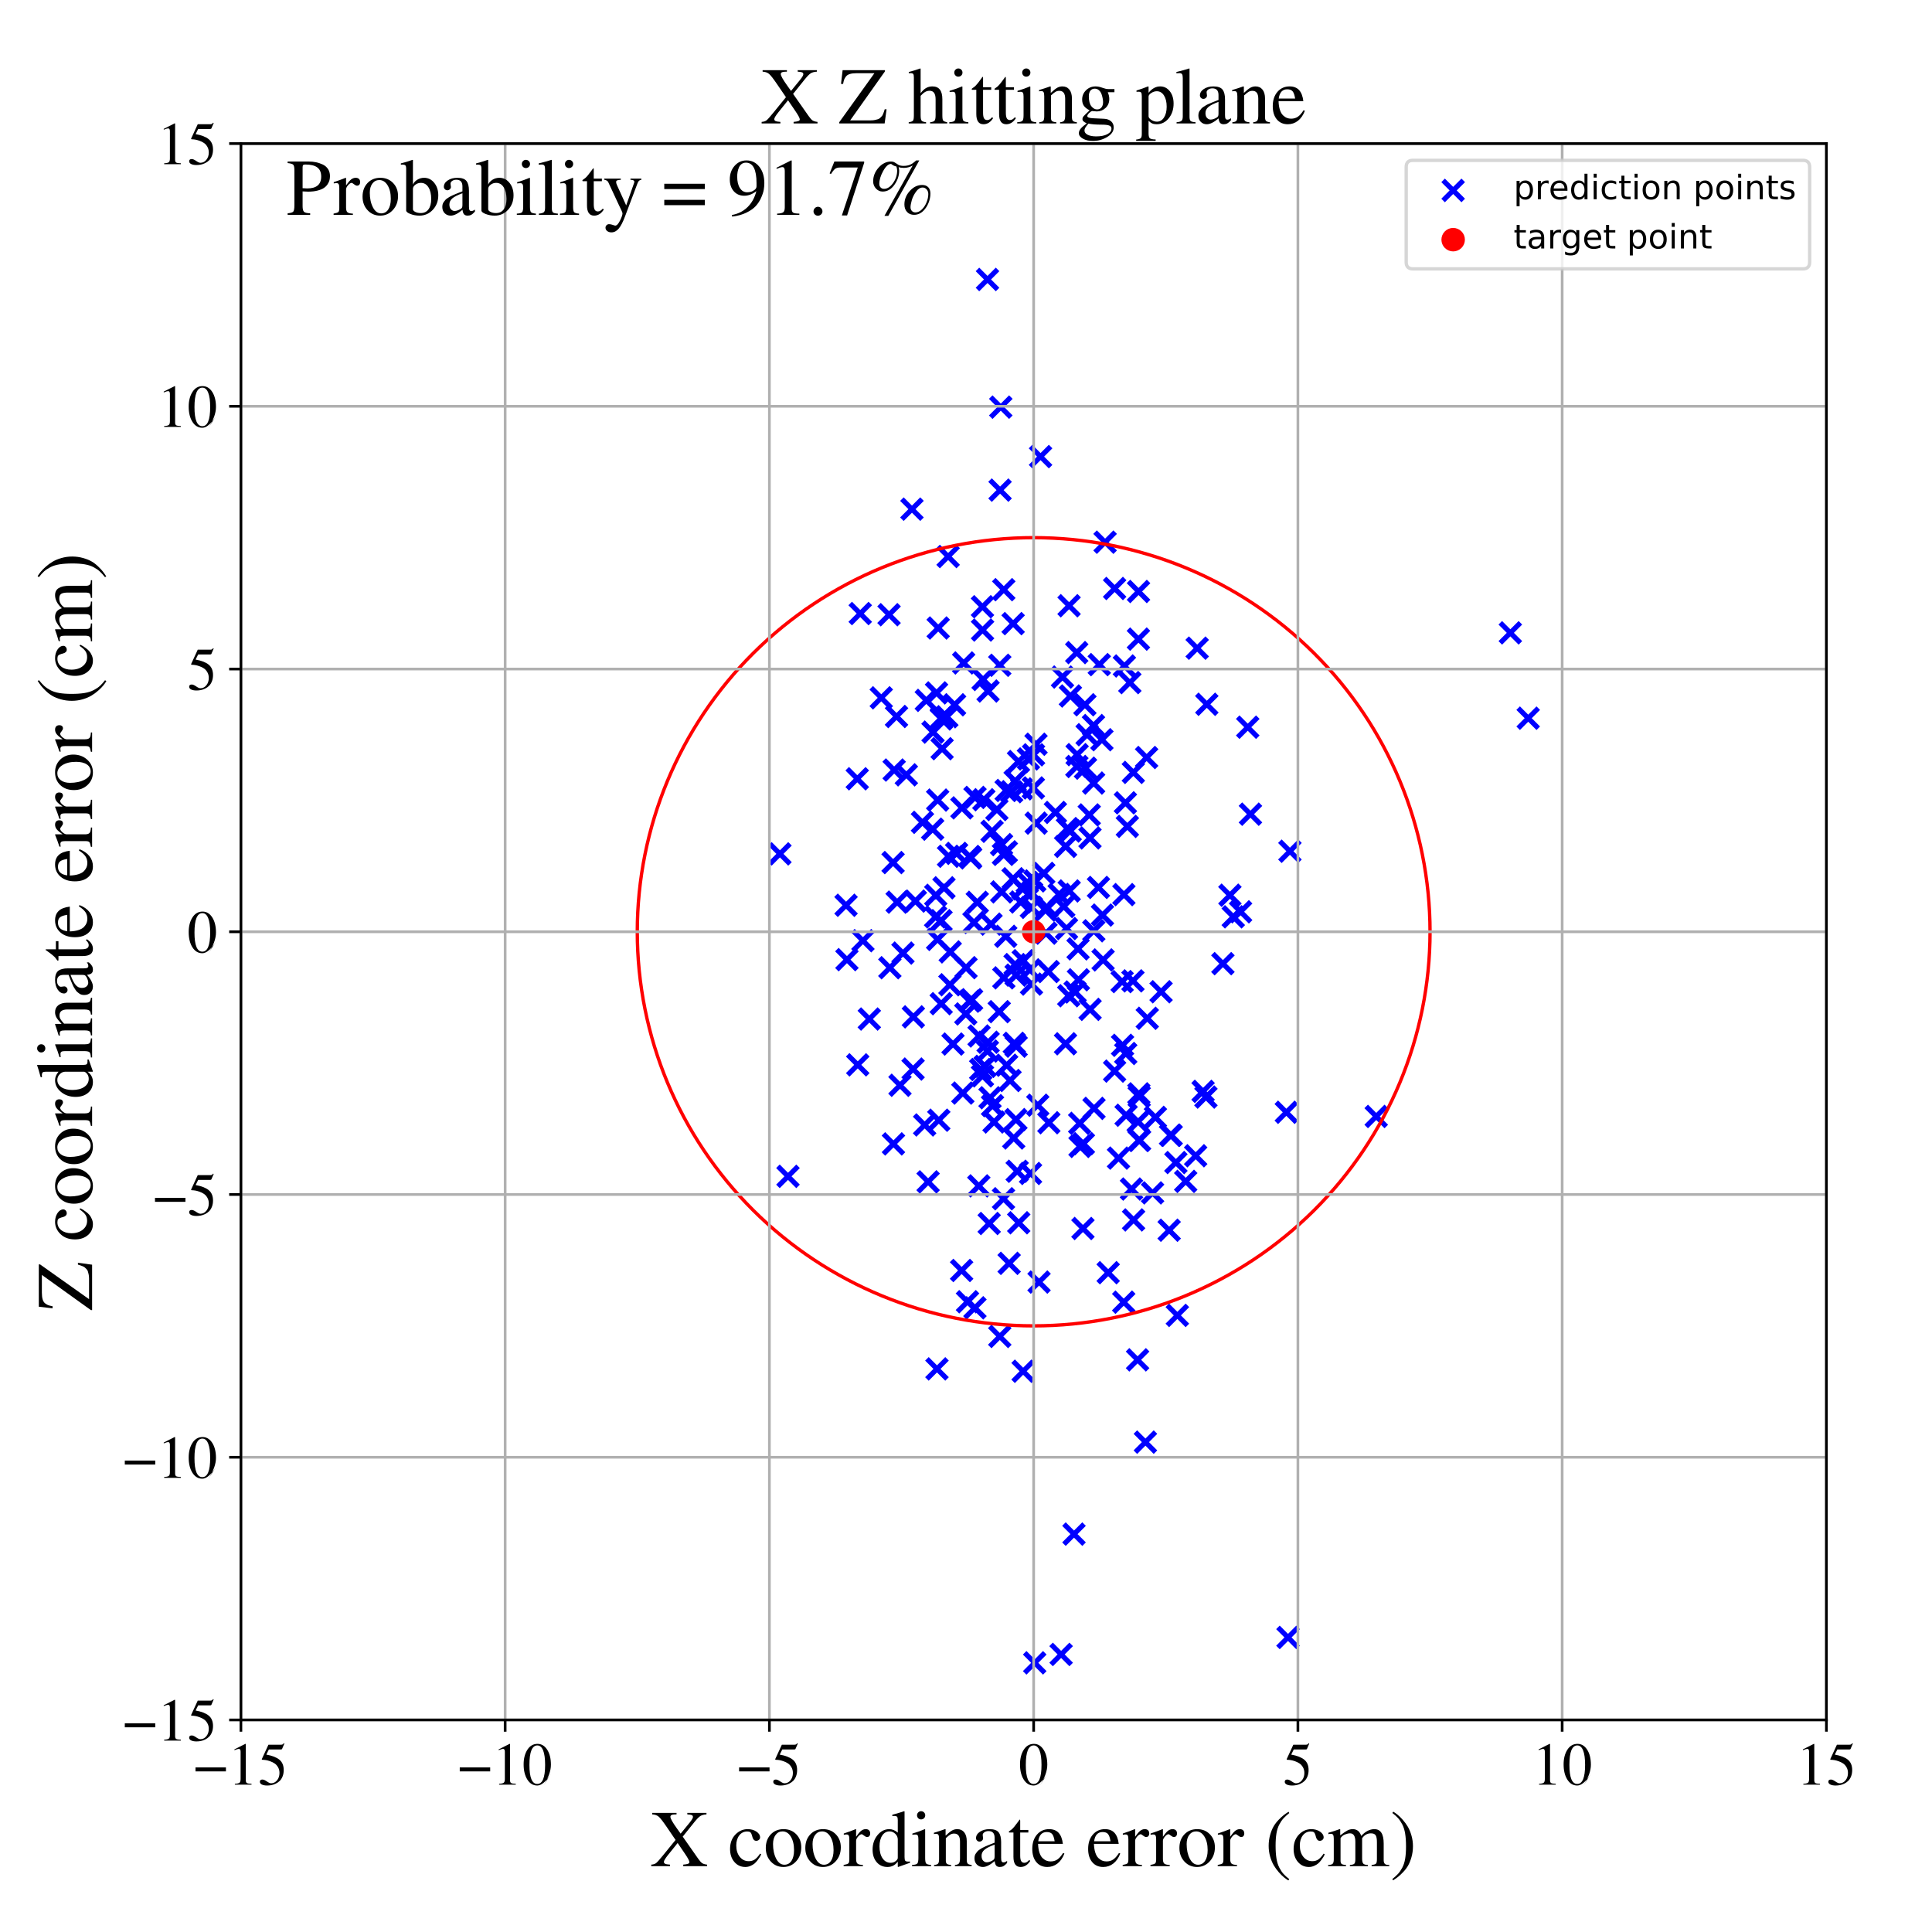 <?xml version="1.0" encoding="utf-8" standalone="no"?>
<!DOCTYPE svg PUBLIC "-//W3C//DTD SVG 1.1//EN"
  "http://www.w3.org/Graphics/SVG/1.1/DTD/svg11.dtd">
<!-- Created with matplotlib (https://matplotlib.org/) -->
<svg height="576pt" version="1.1" viewBox="0 0 576 576" width="576pt" xmlns="http://www.w3.org/2000/svg" xmlns:xlink="http://www.w3.org/1999/xlink">
 <defs>
  <style type="text/css">
*{stroke-linecap:butt;stroke-linejoin:round;}
  </style>
 </defs>
 <g id="figure_1">
  <g id="patch_1">
   <path d="M 0 576 
L 576 576 
L 576 0 
L 0 0 
z
" style="fill:#ffffff;"/>
  </g>
  <g id="axes_1">
   <g id="patch_2">
    <path d="M 71.822 512.784 
L 544.52 512.784 
L 544.52 42.802 
L 71.822 42.802 
z
" style="fill:#ffffff;"/>
   </g>
   <g id="PathCollection_1">
    <defs>
     <path d="M -3 3 
L 3 -3 
M -3 -3 
L 3 3 
" id="m0a3f47915a" style="stroke:#0000ff;stroke-width:1.5;"/>
    </defs>
    <g clip-path="url(#p9d71e1f8af)">
     <use style="fill:#0000ff;stroke:#0000ff;stroke-width:1.5;" x="280.67" xlink:href="#m0a3f47915a" y="214.347"/>
     <use style="fill:#0000ff;stroke:#0000ff;stroke-width:1.5;" x="272.224" xlink:href="#m0a3f47915a" y="318.724"/>
     <use style="fill:#0000ff;stroke:#0000ff;stroke-width:1.5;" x="329.474" xlink:href="#m0a3f47915a" y="161.643"/>
     <use style="fill:#0000ff;stroke:#0000ff;stroke-width:1.5;" x="304.314" xlink:href="#m0a3f47915a" y="268.919"/>
     <use style="fill:#0000ff;stroke:#0000ff;stroke-width:1.5;" x="334.673" xlink:href="#m0a3f47915a" y="311.646"/>
     <use style="fill:#0000ff;stroke:#0000ff;stroke-width:1.5;" x="290.661" xlink:href="#m0a3f47915a" y="389.906"/>
     <use style="fill:#0000ff;stroke:#0000ff;stroke-width:1.5;" x="291.894" xlink:href="#m0a3f47915a" y="308.863"/>
     <use style="fill:#0000ff;stroke:#0000ff;stroke-width:1.5;" x="309.775" xlink:href="#m0a3f47915a" y="382.227"/>
     <use style="fill:#0000ff;stroke:#0000ff;stroke-width:1.5;" x="259.175" xlink:href="#m0a3f47915a" y="303.811"/>
     <use style="fill:#0000ff;stroke:#0000ff;stroke-width:1.5;" x="268.32" xlink:href="#m0a3f47915a" y="323.561"/>
     <use style="fill:#0000ff;stroke:#0000ff;stroke-width:1.5;" x="350.575" xlink:href="#m0a3f47915a" y="346.597"/>
     <use style="fill:#0000ff;stroke:#0000ff;stroke-width:1.5;" x="269.208" xlink:href="#m0a3f47915a" y="284.152"/>
     <use style="fill:#0000ff;stroke:#0000ff;stroke-width:1.5;" x="291.368" xlink:href="#m0a3f47915a" y="269.008"/>
     <use style="fill:#0000ff;stroke:#0000ff;stroke-width:1.5;" x="326.007" xlink:href="#m0a3f47915a" y="216.312"/>
     <use style="fill:#0000ff;stroke:#0000ff;stroke-width:1.5;" x="332.31" xlink:href="#m0a3f47915a" y="175.449"/>
     <use style="fill:#0000ff;stroke:#0000ff;stroke-width:1.5;" x="337.771" xlink:href="#m0a3f47915a" y="292.432"/>
     <use style="fill:#0000ff;stroke:#0000ff;stroke-width:1.5;" x="287.938" xlink:href="#m0a3f47915a" y="302.286"/>
     <use style="fill:#0000ff;stroke:#0000ff;stroke-width:1.5;" x="294.594" xlink:href="#m0a3f47915a" y="310.727"/>
     <use style="fill:#0000ff;stroke:#0000ff;stroke-width:1.5;" x="278.061" xlink:href="#m0a3f47915a" y="247.205"/>
     <use style="fill:#0000ff;stroke:#0000ff;stroke-width:1.5;" x="335.222" xlink:href="#m0a3f47915a" y="198.548"/>
     <use style="fill:#0000ff;stroke:#0000ff;stroke-width:1.5;" x="317.671" xlink:href="#m0a3f47915a" y="311.186"/>
     <use style="fill:#0000ff;stroke:#0000ff;stroke-width:1.5;" x="308.515" xlink:href="#m0a3f47915a" y="262.629"/>
     <use style="fill:#0000ff;stroke:#0000ff;stroke-width:1.5;" x="302.643" xlink:href="#m0a3f47915a" y="232.86"/>
     <use style="fill:#0000ff;stroke:#0000ff;stroke-width:1.5;" x="292.911" xlink:href="#m0a3f47915a" y="180.897"/>
     <use style="fill:#0000ff;stroke:#0000ff;stroke-width:1.5;" x="298.069" xlink:href="#m0a3f47915a" y="398.445"/>
     <use style="fill:#0000ff;stroke:#0000ff;stroke-width:1.5;" x="283.3" xlink:href="#m0a3f47915a" y="283.795"/>
     <use style="fill:#0000ff;stroke:#0000ff;stroke-width:1.5;" x="266.588" xlink:href="#m0a3f47915a" y="229.579"/>
     <use style="fill:#0000ff;stroke:#0000ff;stroke-width:1.5;" x="317.134" xlink:href="#m0a3f47915a" y="270.258"/>
     <use style="fill:#0000ff;stroke:#0000ff;stroke-width:1.5;" x="307.034" xlink:href="#m0a3f47915a" y="289.148"/>
     <use style="fill:#0000ff;stroke:#0000ff;stroke-width:1.5;" x="267.286" xlink:href="#m0a3f47915a" y="213.612"/>
     <use style="fill:#0000ff;stroke:#0000ff;stroke-width:1.5;" x="339.639" xlink:href="#m0a3f47915a" y="326.921"/>
     <use style="fill:#0000ff;stroke:#0000ff;stroke-width:1.5;" x="300.118" xlink:href="#m0a3f47915a" y="317.576"/>
     <use style="fill:#0000ff;stroke:#0000ff;stroke-width:1.5;" x="336.841" xlink:href="#m0a3f47915a" y="203.51"/>
     <use style="fill:#0000ff;stroke:#0000ff;stroke-width:1.5;" x="337.889" xlink:href="#m0a3f47915a" y="230.279"/>
     <use style="fill:#0000ff;stroke:#0000ff;stroke-width:1.5;" x="302.231" xlink:href="#m0a3f47915a" y="339.284"/>
     <use style="fill:#0000ff;stroke:#0000ff;stroke-width:1.5;" x="301.135" xlink:href="#m0a3f47915a" y="322.139"/>
     <use style="fill:#0000ff;stroke:#0000ff;stroke-width:1.5;" x="314.656" xlink:href="#m0a3f47915a" y="242.218"/>
     <use style="fill:#0000ff;stroke:#0000ff;stroke-width:1.5;" x="282.672" xlink:href="#m0a3f47915a" y="165.919"/>
     <use style="fill:#0000ff;stroke:#0000ff;stroke-width:1.5;" x="275.014" xlink:href="#m0a3f47915a" y="245.172"/>
     <use style="fill:#0000ff;stroke:#0000ff;stroke-width:1.5;" x="307.483" xlink:href="#m0a3f47915a" y="270.52"/>
     <use style="fill:#0000ff;stroke:#0000ff;stroke-width:1.5;" x="272.893" xlink:href="#m0a3f47915a" y="268.645"/>
     <use style="fill:#0000ff;stroke:#0000ff;stroke-width:1.5;" x="270.214" xlink:href="#m0a3f47915a" y="231.006"/>
     <use style="fill:#0000ff;stroke:#0000ff;stroke-width:1.5;" x="321.897" xlink:href="#m0a3f47915a" y="334.909"/>
     <use style="fill:#0000ff;stroke:#0000ff;stroke-width:1.5;" x="300.024" xlink:href="#m0a3f47915a" y="253.962"/>
     <use style="fill:#0000ff;stroke:#0000ff;stroke-width:1.5;" x="301.614" xlink:href="#m0a3f47915a" y="236.036"/>
     <use style="fill:#0000ff;stroke:#0000ff;stroke-width:1.5;" x="288.448" xlink:href="#m0a3f47915a" y="388.097"/>
     <use style="fill:#0000ff;stroke:#0000ff;stroke-width:1.5;" x="349.182" xlink:href="#m0a3f47915a" y="338.454"/>
     <use style="fill:#0000ff;stroke:#0000ff;stroke-width:1.5;" x="324.109" xlink:href="#m0a3f47915a" y="219.04"/>
     <use style="fill:#0000ff;stroke:#0000ff;stroke-width:1.5;" x="326.17" xlink:href="#m0a3f47915a" y="330.442"/>
     <use style="fill:#0000ff;stroke:#0000ff;stroke-width:1.5;" x="283.204" xlink:href="#m0a3f47915a" y="293.592"/>
     <use style="fill:#0000ff;stroke:#0000ff;stroke-width:1.5;" x="328.522" xlink:href="#m0a3f47915a" y="220.541"/>
     <use style="fill:#0000ff;stroke:#0000ff;stroke-width:1.5;" x="311.186" xlink:href="#m0a3f47915a" y="260.384"/>
     <use style="fill:#0000ff;stroke:#0000ff;stroke-width:1.5;" x="298.158" xlink:href="#m0a3f47915a" y="146.123"/>
     <use style="fill:#0000ff;stroke:#0000ff;stroke-width:1.5;" x="317.695" xlink:href="#m0a3f47915a" y="252.34"/>
     <use style="fill:#0000ff;stroke:#0000ff;stroke-width:1.5;" x="306.61" xlink:href="#m0a3f47915a" y="226.268"/>
     <use style="fill:#0000ff;stroke:#0000ff;stroke-width:1.5;" x="348.571" xlink:href="#m0a3f47915a" y="366.774"/>
     <use style="fill:#0000ff;stroke:#0000ff;stroke-width:1.5;" x="308.081" xlink:href="#m0a3f47915a" y="234.91"/>
     <use style="fill:#0000ff;stroke:#0000ff;stroke-width:1.5;" x="279.711" xlink:href="#m0a3f47915a" y="187.233"/>
     <use style="fill:#0000ff;stroke:#0000ff;stroke-width:1.5;" x="359.796" xlink:href="#m0a3f47915a" y="209.974"/>
     <use style="fill:#0000ff;stroke:#0000ff;stroke-width:1.5;" x="455.613" xlink:href="#m0a3f47915a" y="214.122"/>
     <use style="fill:#0000ff;stroke:#0000ff;stroke-width:1.5;" x="256.471" xlink:href="#m0a3f47915a" y="182.923"/>
     <use style="fill:#0000ff;stroke:#0000ff;stroke-width:1.5;" x="333.465" xlink:href="#m0a3f47915a" y="345.273"/>
     <use style="fill:#0000ff;stroke:#0000ff;stroke-width:1.5;" x="324.743" xlink:href="#m0a3f47915a" y="242.955"/>
     <use style="fill:#0000ff;stroke:#0000ff;stroke-width:1.5;" x="257.271" xlink:href="#m0a3f47915a" y="280.453"/>
     <use style="fill:#0000ff;stroke:#0000ff;stroke-width:1.5;" x="279.551" xlink:href="#m0a3f47915a" y="238.534"/>
     <use style="fill:#0000ff;stroke:#0000ff;stroke-width:1.5;" x="278.94" xlink:href="#m0a3f47915a" y="273.369"/>
     <use style="fill:#0000ff;stroke:#0000ff;stroke-width:1.5;" x="323.626" xlink:href="#m0a3f47915a" y="229.017"/>
     <use style="fill:#0000ff;stroke:#0000ff;stroke-width:1.5;" x="371.999" xlink:href="#m0a3f47915a" y="216.805"/>
     <use style="fill:#0000ff;stroke:#0000ff;stroke-width:1.5;" x="323.001" xlink:href="#m0a3f47915a" y="340.968"/>
     <use style="fill:#0000ff;stroke:#0000ff;stroke-width:1.5;" x="282.793" xlink:href="#m0a3f47915a" y="255.297"/>
     <use style="fill:#0000ff;stroke:#0000ff;stroke-width:1.5;" x="304.904" xlink:href="#m0a3f47915a" y="264.989"/>
     <use style="fill:#0000ff;stroke:#0000ff;stroke-width:1.5;" x="303.263" xlink:href="#m0a3f47915a" y="349.197"/>
     <use style="fill:#0000ff;stroke:#0000ff;stroke-width:1.5;" x="305.035" xlink:href="#m0a3f47915a" y="408.82"/>
     <use style="fill:#0000ff;stroke:#0000ff;stroke-width:1.5;" x="327.738" xlink:href="#m0a3f47915a" y="198.143"/>
     <use style="fill:#0000ff;stroke:#0000ff;stroke-width:1.5;" x="305.071" xlink:href="#m0a3f47915a" y="286.42"/>
     <use style="fill:#0000ff;stroke:#0000ff;stroke-width:1.5;" x="292.38" xlink:href="#m0a3f47915a" y="318.863"/>
     <use style="fill:#0000ff;stroke:#0000ff;stroke-width:1.5;" x="324.966" xlink:href="#m0a3f47915a" y="249.816"/>
     <use style="fill:#0000ff;stroke:#0000ff;stroke-width:1.5;" x="450.288" xlink:href="#m0a3f47915a" y="188.673"/>
     <use style="fill:#0000ff;stroke:#0000ff;stroke-width:1.5;" x="356.923" xlink:href="#m0a3f47915a" y="193.244"/>
     <use style="fill:#0000ff;stroke:#0000ff;stroke-width:1.5;" x="266.263" xlink:href="#m0a3f47915a" y="257.163"/>
     <use style="fill:#0000ff;stroke:#0000ff;stroke-width:1.5;" x="295.159" xlink:href="#m0a3f47915a" y="327.281"/>
     <use style="fill:#0000ff;stroke:#0000ff;stroke-width:1.5;" x="252.242" xlink:href="#m0a3f47915a" y="269.895"/>
     <use style="fill:#0000ff;stroke:#0000ff;stroke-width:1.5;" x="359.533" xlink:href="#m0a3f47915a" y="327.076"/>
     <use style="fill:#0000ff;stroke:#0000ff;stroke-width:1.5;" x="293.687" xlink:href="#m0a3f47915a" y="317.92"/>
     <use style="fill:#0000ff;stroke:#0000ff;stroke-width:1.5;" x="319.128" xlink:href="#m0a3f47915a" y="207.501"/>
     <use style="fill:#0000ff;stroke:#0000ff;stroke-width:1.5;" x="369.867" xlink:href="#m0a3f47915a" y="271.837"/>
     <use style="fill:#0000ff;stroke:#0000ff;stroke-width:1.5;" x="278.173" xlink:href="#m0a3f47915a" y="218.272"/>
     <use style="fill:#0000ff;stroke:#0000ff;stroke-width:1.5;" x="302.036" xlink:href="#m0a3f47915a" y="261.984"/>
     <use style="fill:#0000ff;stroke:#0000ff;stroke-width:1.5;" x="307.572" xlink:href="#m0a3f47915a" y="266.215"/>
     <use style="fill:#0000ff;stroke:#0000ff;stroke-width:1.5;" x="334.551" xlink:href="#m0a3f47915a" y="292.653"/>
     <use style="fill:#0000ff;stroke:#0000ff;stroke-width:1.5;" x="339.435" xlink:href="#m0a3f47915a" y="176.343"/>
     <use style="fill:#0000ff;stroke:#0000ff;stroke-width:1.5;" x="281.435" xlink:href="#m0a3f47915a" y="264.68"/>
     <use style="fill:#0000ff;stroke:#0000ff;stroke-width:1.5;" x="294.915" xlink:href="#m0a3f47915a" y="364.769"/>
     <use style="fill:#0000ff;stroke:#0000ff;stroke-width:1.5;" x="309.399" xlink:href="#m0a3f47915a" y="329.5"/>
     <use style="fill:#0000ff;stroke:#0000ff;stroke-width:1.5;" x="279.53" xlink:href="#m0a3f47915a" y="280.069"/>
     <use style="fill:#0000ff;stroke:#0000ff;stroke-width:1.5;" x="265.301" xlink:href="#m0a3f47915a" y="288.512"/>
     <use style="fill:#0000ff;stroke:#0000ff;stroke-width:1.5;" x="339.53" xlink:href="#m0a3f47915a" y="326.112"/>
     <use style="fill:#0000ff;stroke:#0000ff;stroke-width:1.5;" x="351.013" xlink:href="#m0a3f47915a" y="392.168"/>
     <use style="fill:#0000ff;stroke:#0000ff;stroke-width:1.5;" x="326.048" xlink:href="#m0a3f47915a" y="233.458"/>
     <use style="fill:#0000ff;stroke:#0000ff;stroke-width:1.5;" x="328.873" xlink:href="#m0a3f47915a" y="286.189"/>
     <use style="fill:#0000ff;stroke:#0000ff;stroke-width:1.5;" x="335.525" xlink:href="#m0a3f47915a" y="239.346"/>
     <use style="fill:#0000ff;stroke:#0000ff;stroke-width:1.5;" x="339.157" xlink:href="#m0a3f47915a" y="405.414"/>
     <use style="fill:#0000ff;stroke:#0000ff;stroke-width:1.5;" x="348.976" xlink:href="#m0a3f47915a" y="338.467"/>
     <use style="fill:#0000ff;stroke:#0000ff;stroke-width:1.5;" x="282.285" xlink:href="#m0a3f47915a" y="213.695"/>
     <use style="fill:#0000ff;stroke:#0000ff;stroke-width:1.5;" x="383.499" xlink:href="#m0a3f47915a" y="331.613"/>
     <use style="fill:#0000ff;stroke:#0000ff;stroke-width:1.5;" x="297.206" xlink:href="#m0a3f47915a" y="241.361"/>
     <use style="fill:#0000ff;stroke:#0000ff;stroke-width:1.5;" x="280.609" xlink:href="#m0a3f47915a" y="299.235"/>
     <use style="fill:#0000ff;stroke:#0000ff;stroke-width:1.5;" x="290.685" xlink:href="#m0a3f47915a" y="237.739"/>
     <use style="fill:#0000ff;stroke:#0000ff;stroke-width:1.5;" x="289.678" xlink:href="#m0a3f47915a" y="298.061"/>
     <use style="fill:#0000ff;stroke:#0000ff;stroke-width:1.5;" x="321.133" xlink:href="#m0a3f47915a" y="224.984"/>
     <use style="fill:#0000ff;stroke:#0000ff;stroke-width:1.5;" x="339.322" xlink:href="#m0a3f47915a" y="334.419"/>
     <use style="fill:#0000ff;stroke:#0000ff;stroke-width:1.5;" x="321.985" xlink:href="#m0a3f47915a" y="341.797"/>
     <use style="fill:#0000ff;stroke:#0000ff;stroke-width:1.5;" x="286.696" xlink:href="#m0a3f47915a" y="378.775"/>
     <use style="fill:#0000ff;stroke:#0000ff;stroke-width:1.5;" x="285.198" xlink:href="#m0a3f47915a" y="254.423"/>
     <use style="fill:#0000ff;stroke:#0000ff;stroke-width:1.5;" x="341.494" xlink:href="#m0a3f47915a" y="429.95"/>
     <use style="fill:#0000ff;stroke:#0000ff;stroke-width:1.5;" x="304.602" xlink:href="#m0a3f47915a" y="235.182"/>
     <use style="fill:#0000ff;stroke:#0000ff;stroke-width:1.5;" x="262.739" xlink:href="#m0a3f47915a" y="208.045"/>
     <use style="fill:#0000ff;stroke:#0000ff;stroke-width:1.5;" x="299.262" xlink:href="#m0a3f47915a" y="175.805"/>
     <use style="fill:#0000ff;stroke:#0000ff;stroke-width:1.5;" x="275.672" xlink:href="#m0a3f47915a" y="335.389"/>
     <use style="fill:#0000ff;stroke:#0000ff;stroke-width:1.5;" x="364.593" xlink:href="#m0a3f47915a" y="287.302"/>
     <use style="fill:#0000ff;stroke:#0000ff;stroke-width:1.5;" x="302.943" xlink:href="#m0a3f47915a" y="290.718"/>
     <use style="fill:#0000ff;stroke:#0000ff;stroke-width:1.5;" x="384.57" xlink:href="#m0a3f47915a" y="253.785"/>
     <use style="fill:#0000ff;stroke:#0000ff;stroke-width:1.5;" x="346.157" xlink:href="#m0a3f47915a" y="295.678"/>
     <use style="fill:#0000ff;stroke:#0000ff;stroke-width:1.5;" x="322.864" xlink:href="#m0a3f47915a" y="366.26"/>
     <use style="fill:#0000ff;stroke:#0000ff;stroke-width:1.5;" x="295.908" xlink:href="#m0a3f47915a" y="329.643"/>
     <use style="fill:#0000ff;stroke:#0000ff;stroke-width:1.5;" x="335.073" xlink:href="#m0a3f47915a" y="266.715"/>
     <use style="fill:#0000ff;stroke:#0000ff;stroke-width:1.5;" x="287.053" xlink:href="#m0a3f47915a" y="325.882"/>
     <use style="fill:#0000ff;stroke:#0000ff;stroke-width:1.5;" x="410.306" xlink:href="#m0a3f47915a" y="332.856"/>
     <use style="fill:#0000ff;stroke:#0000ff;stroke-width:1.5;" x="289.079" xlink:href="#m0a3f47915a" y="298.482"/>
     <use style="fill:#0000ff;stroke:#0000ff;stroke-width:1.5;" x="286.781" xlink:href="#m0a3f47915a" y="240.856"/>
     <use style="fill:#0000ff;stroke:#0000ff;stroke-width:1.5;" x="266.373" xlink:href="#m0a3f47915a" y="341.039"/>
     <use style="fill:#0000ff;stroke:#0000ff;stroke-width:1.5;" x="299.977" xlink:href="#m0a3f47915a" y="235.665"/>
     <use style="fill:#0000ff;stroke:#0000ff;stroke-width:1.5;" x="294.576" xlink:href="#m0a3f47915a" y="206.022"/>
     <use style="fill:#0000ff;stroke:#0000ff;stroke-width:1.5;" x="326.104" xlink:href="#m0a3f47915a" y="277.502"/>
     <use style="fill:#0000ff;stroke:#0000ff;stroke-width:1.5;" x="280.878" xlink:href="#m0a3f47915a" y="223.213"/>
     <use style="fill:#0000ff;stroke:#0000ff;stroke-width:1.5;" x="312.536" xlink:href="#m0a3f47915a" y="289.665"/>
     <use style="fill:#0000ff;stroke:#0000ff;stroke-width:1.5;" x="358.687" xlink:href="#m0a3f47915a" y="325.378"/>
     <use style="fill:#0000ff;stroke:#0000ff;stroke-width:1.5;" x="315.766" xlink:href="#m0a3f47915a" y="266.659"/>
     <use style="fill:#0000ff;stroke:#0000ff;stroke-width:1.5;" x="311.702" xlink:href="#m0a3f47915a" y="271.325"/>
     <use style="fill:#0000ff;stroke:#0000ff;stroke-width:1.5;" x="353.502" xlink:href="#m0a3f47915a" y="352.212"/>
     <use style="fill:#0000ff;stroke:#0000ff;stroke-width:1.5;" x="372.805" xlink:href="#m0a3f47915a" y="242.737"/>
     <use style="fill:#0000ff;stroke:#0000ff;stroke-width:1.5;" x="303.721" xlink:href="#m0a3f47915a" y="364.548"/>
     <use style="fill:#0000ff;stroke:#0000ff;stroke-width:1.5;" x="292.909" xlink:href="#m0a3f47915a" y="320.755"/>
     <use style="fill:#0000ff;stroke:#0000ff;stroke-width:1.5;" x="292.936" xlink:href="#m0a3f47915a" y="187.837"/>
     <use style="fill:#0000ff;stroke:#0000ff;stroke-width:1.5;" x="341.851" xlink:href="#m0a3f47915a" y="225.846"/>
     <use style="fill:#0000ff;stroke:#0000ff;stroke-width:1.5;" x="232.526" xlink:href="#m0a3f47915a" y="254.569"/>
     <use style="fill:#0000ff;stroke:#0000ff;stroke-width:1.5;" x="328.687" xlink:href="#m0a3f47915a" y="272.818"/>
     <use style="fill:#0000ff;stroke:#0000ff;stroke-width:1.5;" x="302.885" xlink:href="#m0a3f47915a" y="333.793"/>
     <use style="fill:#0000ff;stroke:#0000ff;stroke-width:1.5;" x="298.373" xlink:href="#m0a3f47915a" y="121.386"/>
     <use style="fill:#0000ff;stroke:#0000ff;stroke-width:1.5;" x="366.68" xlink:href="#m0a3f47915a" y="266.894"/>
     <use style="fill:#0000ff;stroke:#0000ff;stroke-width:1.5;" x="280.687" xlink:href="#m0a3f47915a" y="214.033"/>
     <use style="fill:#0000ff;stroke:#0000ff;stroke-width:1.5;" x="289.075" xlink:href="#m0a3f47915a" y="255.344"/>
     <use style="fill:#0000ff;stroke:#0000ff;stroke-width:1.5;" x="356.474" xlink:href="#m0a3f47915a" y="344.57"/>
     <use style="fill:#0000ff;stroke:#0000ff;stroke-width:1.5;" x="287.303" xlink:href="#m0a3f47915a" y="197.647"/>
     <use style="fill:#0000ff;stroke:#0000ff;stroke-width:1.5;" x="312.702" xlink:href="#m0a3f47915a" y="334.724"/>
     <use style="fill:#0000ff;stroke:#0000ff;stroke-width:1.5;" x="267.474" xlink:href="#m0a3f47915a" y="268.962"/>
     <use style="fill:#0000ff;stroke:#0000ff;stroke-width:1.5;" x="339.407" xlink:href="#m0a3f47915a" y="190.545"/>
     <use style="fill:#0000ff;stroke:#0000ff;stroke-width:1.5;" x="320.2" xlink:href="#m0a3f47915a" y="457.377"/>
     <use style="fill:#0000ff;stroke:#0000ff;stroke-width:1.5;" x="294.412" xlink:href="#m0a3f47915a" y="83.319"/>
     <use style="fill:#0000ff;stroke:#0000ff;stroke-width:1.5;" x="295.774" xlink:href="#m0a3f47915a" y="247.84"/>
     <use style="fill:#0000ff;stroke:#0000ff;stroke-width:1.5;" x="318.239" xlink:href="#m0a3f47915a" y="247.027"/>
     <use style="fill:#0000ff;stroke:#0000ff;stroke-width:1.5;" x="297.908" xlink:href="#m0a3f47915a" y="301.613"/>
     <use style="fill:#0000ff;stroke:#0000ff;stroke-width:1.5;" x="384" xlink:href="#m0a3f47915a" y="488.175"/>
     <use style="fill:#0000ff;stroke:#0000ff;stroke-width:1.5;" x="342.046" xlink:href="#m0a3f47915a" y="303.591"/>
     <use style="fill:#0000ff;stroke:#0000ff;stroke-width:1.5;" x="279.219" xlink:href="#m0a3f47915a" y="206.575"/>
     <use style="fill:#0000ff;stroke:#0000ff;stroke-width:1.5;" x="298.067" xlink:href="#m0a3f47915a" y="198.344"/>
     <use style="fill:#0000ff;stroke:#0000ff;stroke-width:1.5;" x="337.339" xlink:href="#m0a3f47915a" y="354.493"/>
     <use style="fill:#0000ff;stroke:#0000ff;stroke-width:1.5;" x="306.264" xlink:href="#m0a3f47915a" y="263.06"/>
     <use style="fill:#0000ff;stroke:#0000ff;stroke-width:1.5;" x="319.066" xlink:href="#m0a3f47915a" y="247.756"/>
     <use style="fill:#0000ff;stroke:#0000ff;stroke-width:1.5;" x="290.369" xlink:href="#m0a3f47915a" y="275.033"/>
     <use style="fill:#0000ff;stroke:#0000ff;stroke-width:1.5;" x="276.165" xlink:href="#m0a3f47915a" y="208.809"/>
     <use style="fill:#0000ff;stroke:#0000ff;stroke-width:1.5;" x="367.678" xlink:href="#m0a3f47915a" y="273.337"/>
     <use style="fill:#0000ff;stroke:#0000ff;stroke-width:1.5;" x="324.994" xlink:href="#m0a3f47915a" y="300.928"/>
     <use style="fill:#0000ff;stroke:#0000ff;stroke-width:1.5;" x="302.053" xlink:href="#m0a3f47915a" y="185.925"/>
     <use style="fill:#0000ff;stroke:#0000ff;stroke-width:1.5;" x="336.107" xlink:href="#m0a3f47915a" y="246.38"/>
     <use style="fill:#0000ff;stroke:#0000ff;stroke-width:1.5;" x="316.77" xlink:href="#m0a3f47915a" y="201.853"/>
     <use style="fill:#0000ff;stroke:#0000ff;stroke-width:1.5;" x="299.847" xlink:href="#m0a3f47915a" y="279.153"/>
     <use style="fill:#0000ff;stroke:#0000ff;stroke-width:1.5;" x="312.097" xlink:href="#m0a3f47915a" y="270.499"/>
     <use style="fill:#0000ff;stroke:#0000ff;stroke-width:1.5;" x="284.125" xlink:href="#m0a3f47915a" y="311.268"/>
     <use style="fill:#0000ff;stroke:#0000ff;stroke-width:1.5;" x="302.952" xlink:href="#m0a3f47915a" y="311.911"/>
     <use style="fill:#0000ff;stroke:#0000ff;stroke-width:1.5;" x="318.628" xlink:href="#m0a3f47915a" y="296.867"/>
     <use style="fill:#0000ff;stroke:#0000ff;stroke-width:1.5;" x="321.41" xlink:href="#m0a3f47915a" y="282.893"/>
     <use style="fill:#0000ff;stroke:#0000ff;stroke-width:1.5;" x="308.137" xlink:href="#m0a3f47915a" y="225.039"/>
     <use style="fill:#0000ff;stroke:#0000ff;stroke-width:1.5;" x="339.757" xlink:href="#m0a3f47915a" y="339.973"/>
     <use style="fill:#0000ff;stroke:#0000ff;stroke-width:1.5;" x="279.346" xlink:href="#m0a3f47915a" y="408.119"/>
     <use style="fill:#0000ff;stroke:#0000ff;stroke-width:1.5;" x="294.383" xlink:href="#m0a3f47915a" y="313.357"/>
     <use style="fill:#0000ff;stroke:#0000ff;stroke-width:1.5;" x="303.655" xlink:href="#m0a3f47915a" y="227.043"/>
     <use style="fill:#0000ff;stroke:#0000ff;stroke-width:1.5;" x="284.599" xlink:href="#m0a3f47915a" y="210.118"/>
     <use style="fill:#0000ff;stroke:#0000ff;stroke-width:1.5;" x="318.763" xlink:href="#m0a3f47915a" y="265.621"/>
     <use style="fill:#0000ff;stroke:#0000ff;stroke-width:1.5;" x="316.361" xlink:href="#m0a3f47915a" y="493.246"/>
     <use style="fill:#0000ff;stroke:#0000ff;stroke-width:1.5;" x="339.583" xlink:href="#m0a3f47915a" y="339.961"/>
     <use style="fill:#0000ff;stroke:#0000ff;stroke-width:1.5;" x="332.309" xlink:href="#m0a3f47915a" y="319.333"/>
     <use style="fill:#0000ff;stroke:#0000ff;stroke-width:1.5;" x="252.501" xlink:href="#m0a3f47915a" y="286.1"/>
     <use style="fill:#0000ff;stroke:#0000ff;stroke-width:1.5;" x="271.887" xlink:href="#m0a3f47915a" y="151.8"/>
     <use style="fill:#0000ff;stroke:#0000ff;stroke-width:1.5;" x="272.31" xlink:href="#m0a3f47915a" y="303.16"/>
     <use style="fill:#0000ff;stroke:#0000ff;stroke-width:1.5;" x="308.489" xlink:href="#m0a3f47915a" y="495.753"/>
     <use style="fill:#0000ff;stroke:#0000ff;stroke-width:1.5;" x="302.399" xlink:href="#m0a3f47915a" y="311.054"/>
     <use style="fill:#0000ff;stroke:#0000ff;stroke-width:1.5;" x="289.399" xlink:href="#m0a3f47915a" y="255.775"/>
     <use style="fill:#0000ff;stroke:#0000ff;stroke-width:1.5;" x="321.016" xlink:href="#m0a3f47915a" y="194.56"/>
     <use style="fill:#0000ff;stroke:#0000ff;stroke-width:1.5;" x="619.227" xlink:href="#m0a3f47915a" y="214.942"/>
     <use style="fill:#0000ff;stroke:#0000ff;stroke-width:1.5;" x="299.182" xlink:href="#m0a3f47915a" y="357.389"/>
     <use style="fill:#0000ff;stroke:#0000ff;stroke-width:1.5;" x="302.631" xlink:href="#m0a3f47915a" y="287.578"/>
     <use style="fill:#0000ff;stroke:#0000ff;stroke-width:1.5;" x="327.491" xlink:href="#m0a3f47915a" y="264.578"/>
     <use style="fill:#0000ff;stroke:#0000ff;stroke-width:1.5;" x="335.734" xlink:href="#m0a3f47915a" y="332.497"/>
     <use style="fill:#0000ff;stroke:#0000ff;stroke-width:1.5;" x="300.864" xlink:href="#m0a3f47915a" y="376.649"/>
     <use style="fill:#0000ff;stroke:#0000ff;stroke-width:1.5;" x="321.52" xlink:href="#m0a3f47915a" y="292.111"/>
     <use style="fill:#0000ff;stroke:#0000ff;stroke-width:1.5;" x="265.06" xlink:href="#m0a3f47915a" y="183.268"/>
     <use style="fill:#0000ff;stroke:#0000ff;stroke-width:1.5;" x="278.981" xlink:href="#m0a3f47915a" y="266.92"/>
     <use style="fill:#0000ff;stroke:#0000ff;stroke-width:1.5;" x="295.46" xlink:href="#m0a3f47915a" y="275.512"/>
     <use style="fill:#0000ff;stroke:#0000ff;stroke-width:1.5;" x="293.101" xlink:href="#m0a3f47915a" y="202.581"/>
     <use style="fill:#0000ff;stroke:#0000ff;stroke-width:1.5;" x="330.392" xlink:href="#m0a3f47915a" y="379.434"/>
     <use style="fill:#0000ff;stroke:#0000ff;stroke-width:1.5;" x="291.818" xlink:href="#m0a3f47915a" y="353.554"/>
     <use style="fill:#0000ff;stroke:#0000ff;stroke-width:1.5;" x="335.626" xlink:href="#m0a3f47915a" y="314.087"/>
     <use style="fill:#0000ff;stroke:#0000ff;stroke-width:1.5;" x="299.28" xlink:href="#m0a3f47915a" y="291.535"/>
     <use style="fill:#0000ff;stroke:#0000ff;stroke-width:1.5;" x="308.876" xlink:href="#m0a3f47915a" y="221.884"/>
     <use style="fill:#0000ff;stroke:#0000ff;stroke-width:1.5;" x="320.526" xlink:href="#m0a3f47915a" y="295.748"/>
     <use style="fill:#0000ff;stroke:#0000ff;stroke-width:1.5;" x="255.725" xlink:href="#m0a3f47915a" y="317.469"/>
     <use style="fill:#0000ff;stroke:#0000ff;stroke-width:1.5;" x="299.159" xlink:href="#m0a3f47915a" y="254.715"/>
     <use style="fill:#0000ff;stroke:#0000ff;stroke-width:1.5;" x="276.703" xlink:href="#m0a3f47915a" y="352.352"/>
     <use style="fill:#0000ff;stroke:#0000ff;stroke-width:1.5;" x="311.848" xlink:href="#m0a3f47915a" y="278.21"/>
     <use style="fill:#0000ff;stroke:#0000ff;stroke-width:1.5;" x="335.025" xlink:href="#m0a3f47915a" y="388.227"/>
     <use style="fill:#0000ff;stroke:#0000ff;stroke-width:1.5;" x="344.471" xlink:href="#m0a3f47915a" y="333.132"/>
     <use style="fill:#0000ff;stroke:#0000ff;stroke-width:1.5;" x="255.583" xlink:href="#m0a3f47915a" y="232.182"/>
     <use style="fill:#0000ff;stroke:#0000ff;stroke-width:1.5;" x="307.525" xlink:href="#m0a3f47915a" y="293.392"/>
     <use style="fill:#0000ff;stroke:#0000ff;stroke-width:1.5;" x="279.889" xlink:href="#m0a3f47915a" y="333.973"/>
     <use style="fill:#0000ff;stroke:#0000ff;stroke-width:1.5;" x="308.926" xlink:href="#m0a3f47915a" y="245.405"/>
     <use style="fill:#0000ff;stroke:#0000ff;stroke-width:1.5;" x="296.354" xlink:href="#m0a3f47915a" y="334.5"/>
     <use style="fill:#0000ff;stroke:#0000ff;stroke-width:1.5;" x="280.56" xlink:href="#m0a3f47915a" y="274.481"/>
     <use style="fill:#0000ff;stroke:#0000ff;stroke-width:1.5;" x="317.968" xlink:href="#m0a3f47915a" y="276.834"/>
     <use style="fill:#0000ff;stroke:#0000ff;stroke-width:1.5;" x="343.625" xlink:href="#m0a3f47915a" y="355.644"/>
     <use style="fill:#0000ff;stroke:#0000ff;stroke-width:1.5;" x="298.644" xlink:href="#m0a3f47915a" y="265.909"/>
     <use style="fill:#0000ff;stroke:#0000ff;stroke-width:1.5;" x="234.928" xlink:href="#m0a3f47915a" y="350.71"/>
     <use style="fill:#0000ff;stroke:#0000ff;stroke-width:1.5;" x="323.449" xlink:href="#m0a3f47915a" y="210.115"/>
     <use style="fill:#0000ff;stroke:#0000ff;stroke-width:1.5;" x="318.73" xlink:href="#m0a3f47915a" y="180.591"/>
     <use style="fill:#0000ff;stroke:#0000ff;stroke-width:1.5;" x="321.054" xlink:href="#m0a3f47915a" y="228.518"/>
     <use style="fill:#0000ff;stroke:#0000ff;stroke-width:1.5;" x="307.243" xlink:href="#m0a3f47915a" y="349.853"/>
     <use style="fill:#0000ff;stroke:#0000ff;stroke-width:1.5;" x="310.23" xlink:href="#m0a3f47915a" y="136.128"/>
     <use style="fill:#0000ff;stroke:#0000ff;stroke-width:1.5;" x="293.316" xlink:href="#m0a3f47915a" y="238.432"/>
     <use style="fill:#0000ff;stroke:#0000ff;stroke-width:1.5;" x="288.005" xlink:href="#m0a3f47915a" y="288.502"/>
     <use style="fill:#0000ff;stroke:#0000ff;stroke-width:1.5;" x="298.592" xlink:href="#m0a3f47915a" y="251.805"/>
     <use style="fill:#0000ff;stroke:#0000ff;stroke-width:1.5;" x="337.966" xlink:href="#m0a3f47915a" y="363.705"/>
    </g>
   </g>
   <g id="PathCollection_2">
    <defs>
     <path d="M 0 3 
C 0.796 3 1.559 2.684 2.121 2.121 
C 2.684 1.559 3 0.796 3 0 
C 3 -0.796 2.684 -1.559 2.121 -2.121 
C 1.559 -2.684 0.796 -3 0 -3 
C -0.796 -3 -1.559 -2.684 -2.121 -2.121 
C -2.684 -1.559 -3 -0.796 -3 0 
C -3 0.796 -2.684 1.559 -2.121 2.121 
C -1.559 2.684 -0.796 3 0 3 
z
" id="mcbebb6f412" style="stroke:#ff0000;"/>
    </defs>
    <g clip-path="url(#p9d71e1f8af)">
     <use style="fill:#ff0000;stroke:#ff0000;" x="308.171" xlink:href="#mcbebb6f412" y="277.793"/>
    </g>
   </g>
   <g id="patch_3">
    <path clip-path="url(#p9d71e1f8af)" d="M 308.171 395.288 
C 339.511 395.288 369.572 382.908 391.733 360.875 
C 413.894 338.841 426.346 308.953 426.346 277.793 
C 426.346 246.633 413.894 216.745 391.733 194.711 
C 369.572 172.677 339.511 160.297 308.171 160.297 
C 276.831 160.297 246.77 172.677 224.609 194.711 
C 202.448 216.745 189.997 246.633 189.997 277.793 
C 189.997 308.953 202.448 338.841 224.609 360.875 
C 246.77 382.908 276.831 395.288 308.171 395.288 
z
" style="fill:none;stroke:#ff0000;stroke-linejoin:miter;"/>
   </g>
   <g id="matplotlib.axis_1">
    <g id="xtick_1">
     <g id="line2d_1">
      <path clip-path="url(#p9d71e1f8af)" d="M 71.822 512.784 
L 71.822 42.802 
" style="fill:none;stroke:#b0b0b0;stroke-linecap:square;stroke-width:0.8;"/>
     </g>
     <g id="line2d_2">
      <defs>
       <path d="M 0 0 
L 0 3.5 
" id="m11c8931e4c" style="stroke:#000000;stroke-width:0.8;"/>
      </defs>
      <g>
       <use style="stroke:#000000;stroke-width:0.8;" x="71.822" xlink:href="#m11c8931e4c" y="512.784"/>
      </g>
     </g>
     <g id="text_1">
      <!-- −15 -->
      <defs>
       <path d="M 3 22 
L 3 28.594 
L 53.406 28.594 
L 53.406 22 
z
" id="FreeSerif-8722"/>
       <path d="M 18.297 59.297 
Q 16.5 59.297 11.094 57.094 
L 11.094 58.5 
L 29.094 67.594 
L 29.906 67.406 
L 29.906 7.406 
Q 29.906 3.797 31.703 2.688 
Q 33.5 1.594 39.406 1.5 
L 39.406 0 
L 11.797 0 
L 11.797 1.5 
Q 17.406 1.703 19.344 3.141 
Q 21.297 4.594 21.297 9.297 
L 21.297 54.594 
Q 21.297 59.297 18.297 59.297 
z
" id="FreeSerif-49"/>
       <path d="M 35.703 19.406 
Q 35.703 24.703 33.344 28.797 
Q 31 32.906 27.641 35.156 
Q 24.297 37.406 20.141 38.844 
Q 16 40.297 12.953 40.75 
Q 9.906 41.203 7.594 41.203 
Q 6.406 41.203 6.406 42 
Q 6.406 42.297 6.5 42.5 
L 17.406 66.203 
L 38.297 66.203 
Q 39.906 66.203 40.844 66.703 
Q 41.797 67.203 42.906 68.797 
L 43.797 68.094 
L 40 59.203 
Q 39.594 58.297 37.703 58.297 
L 18.094 58.297 
L 13.906 49.797 
Q 28.5 47.203 35.594 41.344 
Q 42.703 35.5 42.703 24.203 
Q 42.703 18.297 40.844 13.688 
Q 39 9.094 36.141 6.297 
Q 33.297 3.5 29.547 1.703 
Q 25.797 -0.094 22.344 -0.75 
Q 18.906 -1.406 15.406 -1.406 
Q 9.797 -1.406 6.5 0.25 
Q 3.203 1.906 3.203 4.797 
Q 3.203 8.5 7.5 8.5 
Q 10.297 8.5 14.75 5.391 
Q 19.203 2.297 21.797 2.297 
Q 27.703 2.297 31.703 7.25 
Q 35.703 12.203 35.703 19.406 
z
" id="FreeSerif-53"/>
      </defs>
      <g transform="translate(57.746 532.077)scale(0.18 -0.18)">
       <use xlink:href="#FreeSerif-8722"/>
       <use x="56.4" xlink:href="#FreeSerif-49"/>
       <use x="106.4" xlink:href="#FreeSerif-53"/>
      </g>
     </g>
    </g>
    <g id="xtick_2">
     <g id="line2d_3">
      <path clip-path="url(#p9d71e1f8af)" d="M 150.605 512.784 
L 150.605 42.802 
" style="fill:none;stroke:#b0b0b0;stroke-linecap:square;stroke-width:0.8;"/>
     </g>
     <g id="line2d_4">
      <g>
       <use style="stroke:#000000;stroke-width:0.8;" x="150.605" xlink:href="#m11c8931e4c" y="512.784"/>
      </g>
     </g>
     <g id="text_2">
      <!-- −10 -->
      <defs>
       <path d="M 47.594 17.797 
Q 35.203 -1.406 25 -1.406 
Q 14.797 -1.406 8.594 8.391 
Q 2.406 18.203 2.406 33.594 
Q 2.406 48.094 8.594 57.844 
Q 14.797 67.594 25.406 67.594 
Q 35.203 67.594 41.391 58 
Q 47.594 48.406 47.594 33 
Q 47.594 17.797 35.203 -1.406 
z
M 25.094 65 
Q 12 65 12 32.703 
Q 12 1.203 25 1.203 
Q 38 1.203 38 32.797 
Q 38 48.5 34.703 56.75 
Q 31.406 65 25.094 65 
z
" id="FreeSerif-48"/>
      </defs>
      <g transform="translate(136.529 532.077)scale(0.18 -0.18)">
       <use xlink:href="#FreeSerif-8722"/>
       <use x="56.4" xlink:href="#FreeSerif-49"/>
       <use x="106.4" xlink:href="#FreeSerif-48"/>
      </g>
     </g>
    </g>
    <g id="xtick_3">
     <g id="line2d_5">
      <path clip-path="url(#p9d71e1f8af)" d="M 229.388 512.784 
L 229.388 42.802 
" style="fill:none;stroke:#b0b0b0;stroke-linecap:square;stroke-width:0.8;"/>
     </g>
     <g id="line2d_6">
      <g>
       <use style="stroke:#000000;stroke-width:0.8;" x="229.388" xlink:href="#m11c8931e4c" y="512.784"/>
      </g>
     </g>
     <g id="text_3">
      <!-- −5 -->
      <g transform="translate(219.812 532.077)scale(0.18 -0.18)">
       <use xlink:href="#FreeSerif-8722"/>
       <use x="56.4" xlink:href="#FreeSerif-53"/>
      </g>
     </g>
    </g>
    <g id="xtick_4">
     <g id="line2d_7">
      <path clip-path="url(#p9d71e1f8af)" d="M 308.171 512.784 
L 308.171 42.802 
" style="fill:none;stroke:#b0b0b0;stroke-linecap:square;stroke-width:0.8;"/>
     </g>
     <g id="line2d_8">
      <g>
       <use style="stroke:#000000;stroke-width:0.8;" x="308.171" xlink:href="#m11c8931e4c" y="512.784"/>
      </g>
     </g>
     <g id="text_4">
      <!-- 0 -->
      <g transform="translate(303.671 532.077)scale(0.18 -0.18)">
       <use xlink:href="#FreeSerif-48"/>
      </g>
     </g>
    </g>
    <g id="xtick_5">
     <g id="line2d_9">
      <path clip-path="url(#p9d71e1f8af)" d="M 386.954 512.784 
L 386.954 42.802 
" style="fill:none;stroke:#b0b0b0;stroke-linecap:square;stroke-width:0.8;"/>
     </g>
     <g id="line2d_10">
      <g>
       <use style="stroke:#000000;stroke-width:0.8;" x="386.954" xlink:href="#m11c8931e4c" y="512.784"/>
      </g>
     </g>
     <g id="text_5">
      <!-- 5 -->
      <g transform="translate(382.454 532.077)scale(0.18 -0.18)">
       <use xlink:href="#FreeSerif-53"/>
      </g>
     </g>
    </g>
    <g id="xtick_6">
     <g id="line2d_11">
      <path clip-path="url(#p9d71e1f8af)" d="M 465.737 512.784 
L 465.737 42.802 
" style="fill:none;stroke:#b0b0b0;stroke-linecap:square;stroke-width:0.8;"/>
     </g>
     <g id="line2d_12">
      <g>
       <use style="stroke:#000000;stroke-width:0.8;" x="465.737" xlink:href="#m11c8931e4c" y="512.784"/>
      </g>
     </g>
     <g id="text_6">
      <!-- 10 -->
      <g transform="translate(456.737 532.077)scale(0.18 -0.18)">
       <use xlink:href="#FreeSerif-49"/>
       <use x="50" xlink:href="#FreeSerif-48"/>
      </g>
     </g>
    </g>
    <g id="xtick_7">
     <g id="line2d_13">
      <path clip-path="url(#p9d71e1f8af)" d="M 544.52 512.784 
L 544.52 42.802 
" style="fill:none;stroke:#b0b0b0;stroke-linecap:square;stroke-width:0.8;"/>
     </g>
     <g id="line2d_14">
      <g>
       <use style="stroke:#000000;stroke-width:0.8;" x="544.52" xlink:href="#m11c8931e4c" y="512.784"/>
      </g>
     </g>
     <g id="text_7">
      <!-- 15 -->
      <g transform="translate(535.52 532.077)scale(0.18 -0.18)">
       <use xlink:href="#FreeSerif-49"/>
       <use x="50" xlink:href="#FreeSerif-53"/>
      </g>
     </g>
    </g>
    <g id="text_8">
     <!-- X coordinate error (cm) -->
     <defs>
      <path d="M 69.594 66.203 
L 69.594 64.297 
Q 64.703 64 62.047 62.344 
Q 59.406 60.703 54.703 54.906 
L 40.094 36.703 
L 59.297 9.297 
Q 62.297 5 64.297 3.703 
Q 66.297 2.406 70.406 1.906 
L 70.406 0 
L 40.703 0 
L 40.703 1.906 
Q 44.797 2.297 46.594 2.938 
Q 48.406 3.594 48.406 5 
Q 48.406 7.203 43.297 14.797 
L 33.797 28.797 
L 21.906 14 
Q 16.703 7.5 16.703 5.406 
Q 16.703 3.703 18.297 2.953 
Q 19.906 2.203 24.297 1.906 
L 24.297 0 
L 1 0 
L 1 1.906 
Q 4.906 2.203 7 3.797 
Q 9.094 5.406 15.5 13.297 
L 31.203 32.594 
L 20.297 48.594 
Q 13.297 58.906 10.25 61.5 
Q 7.203 64.094 2.203 64.297 
L 2.203 66.203 
L 32.406 66.203 
L 32.406 64.297 
L 29.594 64.203 
Q 24.797 64.094 24.797 61.297 
Q 24.797 58.094 33.297 46.297 
L 37.5 40.406 
L 48.797 54.203 
Q 52.797 59.203 52.797 61.094 
Q 52.797 62.797 51.344 63.438 
Q 49.906 64.094 45.797 64.297 
L 45.797 66.203 
z
" id="FreeSerif-88"/>
      <path id="FreeSerif-32"/>
      <path d="M 2.5 21.297 
Q 2.5 32.406 9.047 39.203 
Q 15.594 46 24.406 46 
Q 30.703 46 35.25 42.953 
Q 39.797 39.906 39.797 35.703 
Q 39.797 34 38.391 32.75 
Q 37 31.5 35 31.5 
Q 31.594 31.5 30.297 36.094 
L 29.703 38.297 
Q 28.906 41.094 27.703 42.094 
Q 26.5 43.094 23.797 43.094 
Q 17.703 43.094 13.953 38.25 
Q 10.203 33.406 10.203 25.703 
Q 10.203 17.094 14.547 11.641 
Q 18.906 6.203 25.703 6.203 
Q 30 6.203 33.094 8.25 
Q 36.203 10.297 39.797 15.594 
L 41.203 14.703 
Q 40.203 12.703 39.453 11.391 
Q 38.703 10.094 36.75 7.5 
Q 34.797 4.906 32.891 3.297 
Q 31 1.703 27.891 0.344 
Q 24.797 -1 21.5 -1 
Q 13.203 -1 7.844 5.25 
Q 2.5 11.5 2.5 21.297 
z
" id="FreeSerif-99"/>
      <path d="M 24.594 46 
Q 34.203 46 40.391 39.594 
Q 46.594 33.203 46.594 23.406 
Q 46.594 13 40.188 6 
Q 33.797 -1 24.391 -1 
Q 15 -1 8.75 5.75 
Q 2.5 12.5 2.5 22.594 
Q 2.5 32.906 8.641 39.453 
Q 14.797 46 24.594 46 
z
M 11.5 27.5 
Q 11.5 16.797 15.391 9.297 
Q 19.297 1.797 25.594 1.797 
Q 31.203 1.797 34.391 6.594 
Q 37.594 11.406 37.594 19.906 
Q 37.594 30.203 33.594 36.703 
Q 29.594 43.203 23.297 43.203 
Q 18 43.203 14.75 38.891 
Q 11.5 34.594 11.5 27.5 
z
" id="FreeSerif-111"/>
      <path d="M 30.094 36.203 
Q 28.594 36.203 26.391 37.953 
Q 24.203 39.703 23.5 39.703 
Q 21.5 39.703 19 36.797 
Q 16.5 33.906 16.5 31.5 
L 16.5 9 
Q 16.5 4.703 18.203 3.203 
Q 19.906 1.703 25 1.5 
L 25 0 
L 1 0 
L 1 1.5 
Q 5.797 2.406 6.938 3.5 
Q 8.094 4.594 8.094 8.406 
L 8.094 33.406 
Q 8.094 36.703 7.344 38.047 
Q 6.594 39.406 4.703 39.406 
Q 3.094 39.406 1.203 39 
L 1.203 40.594 
Q 9.203 43.203 16 46 
L 16.5 45.797 
L 16.5 36.594 
Q 20.203 41.906 22.797 43.953 
Q 25.406 46 28.5 46 
Q 31.094 46 32.547 44.594 
Q 34 43.203 34 40.703 
Q 34 38.594 32.953 37.391 
Q 31.906 36.203 30.094 36.203 
z
" id="FreeSerif-114"/>
      <path d="M 34.203 -1 
L 33.797 -0.703 
L 33.797 5.703 
Q 29 -1 21 -1 
Q 12.703 -1 7.594 4.953 
Q 2.5 10.906 2.5 20.5 
Q 2.5 31.094 8.594 38.547 
Q 14.703 46 23.297 46 
Q 28.703 46 33.797 41.703 
L 33.797 57.297 
Q 33.797 60.406 32.891 61.406 
Q 32 62.406 29.203 62.406 
Q 27.797 62.406 27 62.297 
L 27 63.906 
Q 36.094 66.297 41.703 68.297 
L 42.203 68.094 
L 42.203 11.406 
Q 42.203 7.906 43.047 6.797 
Q 43.906 5.703 46.594 5.703 
Q 47.094 5.703 48.906 5.797 
L 48.906 4.203 
z
M 24.906 4.203 
Q 28.703 4.203 31.25 6.344 
Q 33.797 8.5 33.797 10.203 
L 33.797 33.203 
Q 33.797 37.203 30.688 40.203 
Q 27.594 43.203 23.594 43.203 
Q 17.906 43.203 14.5 38.094 
Q 11.094 33 11.094 24.5 
Q 11.094 15.297 14.891 9.75 
Q 18.703 4.203 24.906 4.203 
z
" id="FreeSerif-100"/>
      <path d="M 6.203 39.297 
Q 4 39.297 2 39 
L 2 40.5 
Q 9 42.5 17.5 46 
L 17.906 45.703 
L 17.906 10.203 
Q 17.906 4.797 19.156 3.344 
Q 20.406 1.906 25.297 1.5 
L 25.297 0 
L 1.594 0 
L 1.594 1.5 
Q 6.797 1.797 8.141 3.297 
Q 9.5 4.797 9.5 10.203 
L 9.5 33.406 
Q 9.5 36.703 8.75 38 
Q 8 39.297 6.203 39.297 
z
M 12.797 68.297 
Q 15 68.297 16.5 66.797 
Q 18 65.297 18 63.203 
Q 18 61 16.5 59.547 
Q 15 58.094 12.797 58.094 
Q 10.703 58.094 9.25 59.594 
Q 7.797 61.094 7.797 63.188 
Q 7.797 65.297 9.297 66.797 
Q 10.797 68.297 12.797 68.297 
z
" id="FreeSerif-105"/>
      <path d="M 1 39.797 
L 1 41.5 
Q 8.406 43.703 14.797 46 
L 15.5 45.797 
L 15.5 37.906 
Q 20.594 42.703 23.547 44.344 
Q 26.5 46 30 46 
Q 35.5 46 38.641 42.047 
Q 41.797 38.094 41.797 31 
L 41.797 8.094 
Q 41.797 4.406 43 3.156 
Q 44.203 1.906 47.906 1.5 
L 47.906 0 
L 27.094 0 
L 27.094 1.5 
Q 30.906 1.797 32.156 3.5 
Q 33.406 5.203 33.406 9.906 
L 33.406 30.797 
Q 33.406 40.5 26.094 40.5 
Q 23.594 40.5 21.5 39.344 
Q 19.406 38.203 15.797 34.797 
L 15.797 6.703 
Q 15.797 4 17.188 2.891 
Q 18.594 1.797 22.406 1.5 
L 22.406 0 
L 1.203 0 
L 1.203 1.5 
Q 5 1.797 6.203 3.25 
Q 7.406 4.703 7.406 9 
L 7.406 33.797 
Q 7.406 37.5 6.594 38.844 
Q 5.797 40.203 3.703 40.203 
Q 1.797 40.203 1 39.797 
z
" id="FreeSerif-110"/>
      <path d="M 2.5 9.703 
Q 2.5 11.5 2.891 13.047 
Q 3.297 14.594 4.297 15.938 
Q 5.297 17.297 6.188 18.391 
Q 7.094 19.5 8.891 20.641 
Q 10.703 21.797 11.891 22.547 
Q 13.094 23.297 15.547 24.344 
Q 18 25.406 19.297 25.953 
Q 20.594 26.5 23.391 27.594 
Q 26.203 28.703 27.5 29.203 
L 27.5 35.297 
Q 27.5 43.594 19.906 43.594 
Q 16.906 43.594 14.797 42.141 
Q 12.703 40.703 12.703 38.703 
Q 12.703 37.906 12.953 36.5 
Q 13.203 35.094 13.203 34.703 
Q 13.203 33 11.844 31.75 
Q 10.5 30.5 8.703 30.5 
Q 7 30.5 5.703 31.797 
Q 4.406 33.094 4.406 34.797 
Q 4.406 39.5 9.25 42.75 
Q 14.094 46 21.203 46 
Q 29.406 46 32.5 42.047 
Q 35.594 38.094 35.594 30 
L 35.594 10.5 
Q 35.594 7.203 36.25 5.953 
Q 36.906 4.703 38.594 4.703 
Q 40.703 4.703 43 6.594 
L 43 4 
Q 40.406 1.094 38.453 0.047 
Q 36.5 -1 34 -1 
Q 30.906 -1 29.453 0.703 
Q 28 2.406 27.594 6.297 
Q 19 -1 13 -1 
Q 8.406 -1 5.453 2 
Q 2.5 5 2.5 9.703 
z
M 27.5 12.297 
L 27.5 26.797 
Q 18.5 23.5 14.891 20.391 
Q 11.297 17.297 11.297 12.906 
Q 11.297 8.797 13.297 6.797 
Q 15.297 4.797 17.594 4.797 
Q 21 4.797 24.906 7.094 
Q 26.5 8 27 9 
Q 27.5 10 27.5 12.297 
z
" id="FreeSerif-97"/>
      <path d="M 25.906 45 
L 25.906 41.797 
L 15.797 41.797 
L 15.797 13.203 
Q 15.797 8.5 17 6.344 
Q 18.203 4.203 21 4.203 
Q 24.094 4.203 27 7.703 
L 28.297 6.594 
Q 23.5 -1 16.297 -1 
Q 7.406 -1 7.406 11.703 
L 7.406 41.797 
L 2.094 41.797 
Q 1.703 42.094 1.703 42.5 
Q 1.703 43 2 43.297 
Q 2.297 43.594 3.141 44.141 
Q 4 44.703 5.203 45.641 
Q 6.406 46.594 8.5 49.094 
Q 10.594 51.594 13.094 55.094 
Q 14.703 57.406 15.094 57.906 
Q 15.797 57.906 15.797 56.594 
L 15.797 45 
z
" id="FreeSerif-116"/>
      <path d="M 9.703 27.703 
Q 9.906 21.406 11.406 16.844 
Q 12.906 12.297 15.297 10.047 
Q 17.703 7.797 20.141 6.844 
Q 22.594 5.906 25.297 5.906 
Q 30.094 5.906 33.641 8.297 
Q 37.203 10.703 40.797 16.406 
L 42.406 15.703 
Q 39.297 7.594 33.797 3.297 
Q 28.297 -1 21.203 -1 
Q 12.594 -1 7.547 5.047 
Q 2.5 11.094 2.5 21.406 
Q 2.5 32.5 8.344 39.25 
Q 14.203 46 23.406 46 
Q 31 46 35.203 41.453 
Q 39.406 36.906 40.5 27.703 
z
M 9.906 30.906 
L 30.297 30.906 
Q 29.297 37.406 27.188 39.906 
Q 25.094 42.406 20.5 42.406 
Q 11.5 42.406 9.906 30.906 
z
" id="FreeSerif-101"/>
      <path d="M 29.203 -17.703 
Q 26.594 -16.094 23.797 -13.844 
Q 21 -11.594 17.453 -7.594 
Q 13.906 -3.594 11.203 0.953 
Q 8.5 5.5 6.641 11.891 
Q 4.797 18.297 4.797 25.203 
Q 4.797 32.406 6.641 38.844 
Q 8.5 45.297 11 49.547 
Q 13.5 53.797 17.344 57.75 
Q 21.203 61.703 23.703 63.594 
Q 26.203 65.5 29.5 67.594 
L 30.406 66 
Q 26 62.406 23.297 59.5 
Q 20.594 56.594 18.094 51.938 
Q 15.594 47.297 14.5 40.844 
Q 13.406 34.406 13.406 25.5 
Q 13.406 16.203 14.5 9.5 
Q 15.594 2.797 18.094 -1.953 
Q 20.594 -6.703 23.297 -9.703 
Q 26 -12.703 30.406 -16.094 
z
" id="FreeSerif-40"/>
      <path d="M 1.297 39.797 
L 1.297 41.5 
Q 8.5 43.5 15.297 46 
L 16 45.797 
L 16 38.297 
Q 22.203 43 25.203 44.5 
Q 28.203 46 31.5 46 
Q 39.406 46 42.094 37.594 
Q 49.906 46 58.406 46 
Q 70 46 70 28.203 
L 70 7.594 
Q 70 2 74.297 1.703 
L 76.906 1.5 
L 76.906 0 
L 55 0 
L 55 1.5 
Q 59.406 2 60.5 3.203 
Q 61.594 4.406 61.594 8.703 
L 61.594 29.797 
Q 61.594 36 60 38.391 
Q 58.406 40.797 54.094 40.797 
Q 47.5 40.797 43.203 34.703 
L 43.203 9.5 
Q 43.203 4.797 44.641 3.188 
Q 46.094 1.594 50.406 1.5 
L 50.406 0 
L 28 0 
L 28 1.5 
Q 32.297 1.797 33.547 3.094 
Q 34.797 4.406 34.797 8.594 
L 34.797 30.297 
Q 34.797 40.797 28.203 40.797 
Q 25.406 40.797 21.953 39.391 
Q 18.5 38 16.406 34.906 
L 16.406 6.703 
Q 16.406 3.797 17.797 2.75 
Q 19.203 1.703 23.203 1.5 
L 23.203 0 
L 1 0 
L 1 1.5 
Q 5.203 1.594 6.594 3 
Q 8 4.406 8 8.5 
L 8 33.797 
Q 8 37.406 7.25 38.797 
Q 6.5 40.203 4.5 40.203 
Q 3 40.203 1.297 39.797 
z
" id="FreeSerif-109"/>
      <path d="M 4.047 67.703 
Q 6.656 66.094 9.453 63.844 
Q 12.25 61.594 15.797 57.594 
Q 19.344 53.594 22.047 49.047 
Q 24.75 44.5 26.594 38.094 
Q 28.453 31.703 28.453 24.797 
Q 28.453 17.594 26.594 11.141 
Q 24.75 4.703 22.25 0.453 
Q 19.75 -3.797 15.891 -7.75 
Q 12.047 -11.703 9.547 -13.594 
Q 7.047 -15.5 3.75 -17.594 
L 2.844 -16 
Q 7.25 -12.406 9.953 -9.5 
Q 12.656 -6.594 15.156 -1.938 
Q 17.656 2.703 18.75 9.141 
Q 19.844 15.594 19.844 24.5 
Q 19.844 33.797 18.75 40.5 
Q 17.656 47.203 15.156 51.953 
Q 12.656 56.703 9.953 59.703 
Q 7.25 62.703 2.844 66.094 
z
" id="FreeSerif-41"/>
     </defs>
     <g transform="translate(193.922 556.375)scale(0.24 -0.24)">
      <use xlink:href="#FreeSerif-88"/>
      <use x="71.4" xlink:href="#FreeSerif-32"/>
      <use x="96.4" xlink:href="#FreeSerif-99"/>
      <use x="140.784" xlink:href="#FreeSerif-111"/>
      <use x="189.884" xlink:href="#FreeSerif-111"/>
      <use x="238.969" xlink:href="#FreeSerif-114"/>
      <use x="273.453" xlink:href="#FreeSerif-100"/>
      <use x="323.353" xlink:href="#FreeSerif-105"/>
      <use x="351.137" xlink:href="#FreeSerif-110"/>
      <use x="400.037" xlink:href="#FreeSerif-97"/>
      <use x="443.522" xlink:href="#FreeSerif-116"/>
      <use x="471.822" xlink:href="#FreeSerif-101"/>
      <use x="516.222" xlink:href="#FreeSerif-32"/>
      <use x="541.222" xlink:href="#FreeSerif-101"/>
      <use x="585.606" xlink:href="#FreeSerif-114"/>
      <use x="620.106" xlink:href="#FreeSerif-114"/>
      <use x="654.59" xlink:href="#FreeSerif-111"/>
      <use x="703.675" xlink:href="#FreeSerif-114"/>
      <use x="738.175" xlink:href="#FreeSerif-32"/>
      <use x="763.175" xlink:href="#FreeSerif-40"/>
      <use x="796.475" xlink:href="#FreeSerif-99"/>
      <use x="840.859" xlink:href="#FreeSerif-109"/>
      <use x="918.759" xlink:href="#FreeSerif-41"/>
     </g>
    </g>
   </g>
   <g id="matplotlib.axis_2">
    <g id="ytick_1">
     <g id="line2d_15">
      <path clip-path="url(#p9d71e1f8af)" d="M 71.822 512.784 
L 544.52 512.784 
" style="fill:none;stroke:#b0b0b0;stroke-linecap:square;stroke-width:0.8;"/>
     </g>
     <g id="line2d_16">
      <defs>
       <path d="M 0 0 
L -3.5 0 
" id="mfc3c032090" style="stroke:#000000;stroke-width:0.8;"/>
      </defs>
      <g>
       <use style="stroke:#000000;stroke-width:0.8;" x="71.822" xlink:href="#mfc3c032090" y="512.784"/>
      </g>
     </g>
     <g id="text_9">
      <!-- −15 -->
      <g transform="translate(36.669 518.931)scale(0.18 -0.18)">
       <use xlink:href="#FreeSerif-8722"/>
       <use x="56.4" xlink:href="#FreeSerif-49"/>
       <use x="106.4" xlink:href="#FreeSerif-53"/>
      </g>
     </g>
    </g>
    <g id="ytick_2">
     <g id="line2d_17">
      <path clip-path="url(#p9d71e1f8af)" d="M 71.822 434.454 
L 544.52 434.454 
" style="fill:none;stroke:#b0b0b0;stroke-linecap:square;stroke-width:0.8;"/>
     </g>
     <g id="line2d_18">
      <g>
       <use style="stroke:#000000;stroke-width:0.8;" x="71.822" xlink:href="#mfc3c032090" y="434.454"/>
      </g>
     </g>
     <g id="text_10">
      <!-- −10 -->
      <g transform="translate(36.669 440.6)scale(0.18 -0.18)">
       <use xlink:href="#FreeSerif-8722"/>
       <use x="56.4" xlink:href="#FreeSerif-49"/>
       <use x="106.4" xlink:href="#FreeSerif-48"/>
      </g>
     </g>
    </g>
    <g id="ytick_3">
     <g id="line2d_19">
      <path clip-path="url(#p9d71e1f8af)" d="M 71.822 356.123 
L 544.52 356.123 
" style="fill:none;stroke:#b0b0b0;stroke-linecap:square;stroke-width:0.8;"/>
     </g>
     <g id="line2d_20">
      <g>
       <use style="stroke:#000000;stroke-width:0.8;" x="71.822" xlink:href="#mfc3c032090" y="356.123"/>
      </g>
     </g>
     <g id="text_11">
      <!-- −5 -->
      <g transform="translate(45.669 362.27)scale(0.18 -0.18)">
       <use xlink:href="#FreeSerif-8722"/>
       <use x="56.4" xlink:href="#FreeSerif-53"/>
      </g>
     </g>
    </g>
    <g id="ytick_4">
     <g id="line2d_21">
      <path clip-path="url(#p9d71e1f8af)" d="M 71.822 277.793 
L 544.52 277.793 
" style="fill:none;stroke:#b0b0b0;stroke-linecap:square;stroke-width:0.8;"/>
     </g>
     <g id="line2d_22">
      <g>
       <use style="stroke:#000000;stroke-width:0.8;" x="71.822" xlink:href="#mfc3c032090" y="277.793"/>
      </g>
     </g>
     <g id="text_12">
      <!-- 0 -->
      <g transform="translate(55.822 283.94)scale(0.18 -0.18)">
       <use xlink:href="#FreeSerif-48"/>
      </g>
     </g>
    </g>
    <g id="ytick_5">
     <g id="line2d_23">
      <path clip-path="url(#p9d71e1f8af)" d="M 71.822 199.462 
L 544.52 199.462 
" style="fill:none;stroke:#b0b0b0;stroke-linecap:square;stroke-width:0.8;"/>
     </g>
     <g id="line2d_24">
      <g>
       <use style="stroke:#000000;stroke-width:0.8;" x="71.822" xlink:href="#mfc3c032090" y="199.462"/>
      </g>
     </g>
     <g id="text_13">
      <!-- 5 -->
      <g transform="translate(55.822 205.609)scale(0.18 -0.18)">
       <use xlink:href="#FreeSerif-53"/>
      </g>
     </g>
    </g>
    <g id="ytick_6">
     <g id="line2d_25">
      <path clip-path="url(#p9d71e1f8af)" d="M 71.822 121.132 
L 544.52 121.132 
" style="fill:none;stroke:#b0b0b0;stroke-linecap:square;stroke-width:0.8;"/>
     </g>
     <g id="line2d_26">
      <g>
       <use style="stroke:#000000;stroke-width:0.8;" x="71.822" xlink:href="#mfc3c032090" y="121.132"/>
      </g>
     </g>
     <g id="text_14">
      <!-- 10 -->
      <g transform="translate(46.822 127.279)scale(0.18 -0.18)">
       <use xlink:href="#FreeSerif-49"/>
       <use x="50" xlink:href="#FreeSerif-48"/>
      </g>
     </g>
    </g>
    <g id="ytick_7">
     <g id="line2d_27">
      <path clip-path="url(#p9d71e1f8af)" d="M 71.822 42.802 
L 544.52 42.802 
" style="fill:none;stroke:#b0b0b0;stroke-linecap:square;stroke-width:0.8;"/>
     </g>
     <g id="line2d_28">
      <g>
       <use style="stroke:#000000;stroke-width:0.8;" x="71.822" xlink:href="#mfc3c032090" y="42.802"/>
      </g>
     </g>
     <g id="text_15">
      <!-- 15 -->
      <g transform="translate(46.822 48.948)scale(0.18 -0.18)">
       <use xlink:href="#FreeSerif-49"/>
       <use x="50" xlink:href="#FreeSerif-53"/>
      </g>
     </g>
    </g>
    <g id="text_16">
     <!-- Z coordinate error (cm) -->
     <defs>
      <path d="M 40.297 3.797 
Q 43.094 3.797 45.391 4.297 
Q 47.703 4.797 49.25 5.297 
Q 50.797 5.797 52.141 7.188 
Q 53.5 8.594 54.141 9.297 
Q 54.797 10 55.594 12.047 
Q 56.406 14.094 56.594 14.688 
Q 56.797 15.297 57.5 17.594 
L 59.797 17.594 
L 57.406 0 
L 1 0 
L 1 1.5 
L 44.703 62.406 
L 22.594 62.406 
Q 17.5 62.406 14.203 61.406 
Q 10.906 60.406 9.25 58.203 
Q 7.594 56 7 54.203 
Q 6.406 52.406 5.797 49.094 
L 3.203 49.094 
L 5.203 66.203 
L 57.797 66.203 
L 57.797 64.703 
L 14.594 3.797 
z
" id="FreeSerif-90"/>
     </defs>
     <g transform="translate(27.46 390.829)rotate(-90)scale(0.24 -0.24)">
      <use xlink:href="#FreeSerif-90"/>
      <use x="61.3" xlink:href="#FreeSerif-32"/>
      <use x="86.3" xlink:href="#FreeSerif-99"/>
      <use x="130.684" xlink:href="#FreeSerif-111"/>
      <use x="179.784" xlink:href="#FreeSerif-111"/>
      <use x="228.869" xlink:href="#FreeSerif-114"/>
      <use x="263.353" xlink:href="#FreeSerif-100"/>
      <use x="313.253" xlink:href="#FreeSerif-105"/>
      <use x="341.037" xlink:href="#FreeSerif-110"/>
      <use x="389.937" xlink:href="#FreeSerif-97"/>
      <use x="433.422" xlink:href="#FreeSerif-116"/>
      <use x="461.722" xlink:href="#FreeSerif-101"/>
      <use x="506.122" xlink:href="#FreeSerif-32"/>
      <use x="531.122" xlink:href="#FreeSerif-101"/>
      <use x="575.506" xlink:href="#FreeSerif-114"/>
      <use x="610.006" xlink:href="#FreeSerif-114"/>
      <use x="644.49" xlink:href="#FreeSerif-111"/>
      <use x="693.575" xlink:href="#FreeSerif-114"/>
      <use x="728.075" xlink:href="#FreeSerif-32"/>
      <use x="753.075" xlink:href="#FreeSerif-40"/>
      <use x="786.375" xlink:href="#FreeSerif-99"/>
      <use x="830.759" xlink:href="#FreeSerif-109"/>
      <use x="908.659" xlink:href="#FreeSerif-41"/>
     </g>
    </g>
   </g>
   <g id="patch_4">
    <path d="M 71.822 512.784 
L 71.822 42.802 
" style="fill:none;stroke:#000000;stroke-linecap:square;stroke-linejoin:miter;stroke-width:0.8;"/>
   </g>
   <g id="patch_5">
    <path d="M 544.52 512.784 
L 544.52 42.802 
" style="fill:none;stroke:#000000;stroke-linecap:square;stroke-linejoin:miter;stroke-width:0.8;"/>
   </g>
   <g id="patch_6">
    <path d="M 71.822 512.784 
L 544.52 512.784 
" style="fill:none;stroke:#000000;stroke-linecap:square;stroke-linejoin:miter;stroke-width:0.8;"/>
   </g>
   <g id="patch_7">
    <path d="M 71.822 42.802 
L 544.52 42.802 
" style="fill:none;stroke:#000000;stroke-linecap:square;stroke-linejoin:miter;stroke-width:0.8;"/>
   </g>
   <g id="text_17">
    <!-- Probability = 91.7% -->
    <defs>
     <path d="M 54.094 48.094 
Q 54.094 45.5 53.5 43.094 
Q 52.906 40.703 51.156 38 
Q 49.406 35.297 46.5 33.344 
Q 43.594 31.406 38.594 30.094 
Q 33.594 28.797 27 28.797 
Q 24 28.797 20.094 29.094 
L 20.094 10.906 
Q 20.094 5.406 21.844 3.75 
Q 23.594 2.094 29.5 1.906 
L 29.5 0 
L 1.5 0 
L 1.5 1.906 
Q 7.203 2.406 8.547 4.047 
Q 9.906 5.703 9.906 12 
L 9.906 55.297 
Q 9.906 60.703 8.5 62.203 
Q 7.094 63.703 1.5 64.297 
L 1.5 66.203 
L 27.906 66.203 
Q 32.406 66.203 36.594 65.344 
Q 40.797 64.5 44.938 62.594 
Q 49.094 60.703 51.594 57 
Q 54.094 53.297 54.094 48.094 
z
M 20.094 59.094 
L 20.094 33.094 
Q 23.594 32.797 25.797 32.797 
Q 43.203 32.797 43.203 47.5 
Q 43.203 55.203 38.391 58.844 
Q 33.594 62.5 23.5 62.5 
Q 21.5 62.5 20.797 61.797 
Q 20.094 61.094 20.094 59.094 
z
" id="FreeSerif-80"/>
     <path d="M 16 68.094 
L 16 37.5 
Q 17.5 41.203 21.391 43.594 
Q 25.297 46 29.906 46 
Q 37.406 46 42.453 39.75 
Q 47.5 33.5 47.5 24.297 
Q 47.5 13.594 40.75 6.297 
Q 34 -1 24.094 -1 
Q 18.094 -1 12.844 1.047 
Q 7.594 3.094 7.594 5.406 
L 7.594 57.297 
Q 7.594 60.406 6.641 61.406 
Q 5.703 62.406 2.703 62.406 
Q 1.594 62.406 1 62.297 
L 1 63.906 
Q 8.703 65.797 15.5 68.297 
z
M 16 32.203 
L 16 7 
Q 16 5.094 18.891 3.641 
Q 21.797 2.203 25.703 2.203 
Q 31.906 2.203 35.297 6.797 
Q 38.703 11.406 38.703 19.703 
Q 38.703 28.797 35.25 34.25 
Q 31.797 39.703 25.906 39.703 
Q 22 39.703 19 37.391 
Q 16 35.094 16 32.203 
z
" id="FreeSerif-98"/>
     <path d="M 1 62.297 
L 1 63.906 
Q 10.906 66.297 16.906 68.297 
L 17.297 68.094 
L 17.297 8.406 
Q 17.297 4.297 18.641 3.047 
Q 20 1.797 24.797 1.5 
L 24.797 0 
L 1.203 0 
L 1.203 1.5 
Q 5.906 1.906 7.406 3.297 
Q 8.906 4.703 8.906 8.703 
L 8.906 56.406 
Q 8.906 59.906 8 61.203 
Q 7.094 62.5 4.703 62.5 
Q 2.703 62.5 1 62.297 
z
" id="FreeSerif-108"/>
     <path d="M 14.203 -13.406 
Q 17 -13.406 20.094 -7.203 
Q 23.203 -1 23.203 1.906 
Q 23.203 3.203 18.797 12 
L 5.594 40.406 
Q 4.406 43 0.5 43.594 
L 0.5 45 
L 21.094 45 
L 21.094 43.5 
Q 17.906 43.406 16.594 42.797 
Q 15.297 42.203 15.297 40.797 
Q 15.297 39.297 16.297 37 
L 27.797 11.703 
L 37.5 39.297 
Q 37.906 40.203 37.906 41 
Q 37.906 43.5 33.094 43.5 
L 33.094 45 
L 46.594 45 
L 46.594 43.5 
Q 44.797 43.297 43.75 42.344 
Q 42.703 41.406 41.797 39 
L 26.406 -1.797 
Q 22.406 -12.594 18.453 -17.188 
Q 14.5 -21.797 9.5 -21.797 
Q 6.297 -21.797 4.188 -20.141 
Q 2.094 -18.5 2.094 -16 
Q 2.094 -14.203 3.391 -12.891 
Q 4.703 -11.594 6.406 -11.594 
Q 8.594 -11.594 11.094 -12.5 
Q 13.594 -13.406 14.203 -13.406 
z
" id="FreeSerif-121"/>
     <path d="M 53.406 38.594 
L 53.406 32 
L 3 32 
L 3 38.594 
z
M 53.406 18.594 
L 53.406 12 
L 3 12 
L 3 18.594 
z
" id="FreeSerif-61"/>
     <path d="M 5.906 -2.203 
L 5.594 -0.203 
Q 17 1.797 24.953 9.5 
Q 32.906 17.203 36 29.406 
Q 28.594 23.703 21 23.703 
Q 12.906 23.703 7.953 29.297 
Q 3 34.906 3 44 
Q 3 54.094 8.953 60.844 
Q 14.906 67.594 23.797 67.594 
Q 33.5 67.594 39.703 59.688 
Q 45.906 51.797 45.906 39.406 
Q 45.906 35.406 45.203 31.203 
Q 44.5 27 41.953 21.25 
Q 39.406 15.5 35.297 10.953 
Q 31.203 6.406 23.594 2.703 
Q 16 -1 5.906 -2.203 
z
M 24.594 28 
Q 26.5 28 28.891 28.547 
Q 31.297 29.094 33.75 30.938 
Q 36.203 32.797 36.203 35.5 
L 36.203 39.406 
Q 36.203 64.797 23 64.797 
Q 19.906 64.797 17.703 63.141 
Q 15.5 61.5 14.344 58.797 
Q 13.203 56.094 12.703 53.297 
Q 12.203 50.5 12.203 47.406 
Q 12.203 38.5 15.547 33.25 
Q 18.906 28 24.594 28 
z
" id="FreeSerif-57"/>
     <path d="M 12.5 10 
Q 14.797 10 16.438 8.297 
Q 18.094 6.594 18.094 4.297 
Q 18.094 2.094 16.391 0.5 
Q 14.703 -1.094 12.406 -1.094 
Q 10.203 -1.094 8.594 0.5 
Q 7 2.094 7 4.297 
Q 7 6.594 8.641 8.297 
Q 10.297 10 12.5 10 
z
" id="FreeSerif-46"/>
     <path d="M 44.906 66.203 
L 44.906 64.594 
L 23.703 -0.797 
L 17.203 -0.797 
L 37 58.797 
L 15.297 58.797 
Q 11.203 58.797 9.047 57.297 
Q 6.906 55.797 3.703 50.703 
L 2 51.5 
L 7.906 66.203 
z
" id="FreeSerif-55"/>
     <path d="M 66.906 37.094 
Q 71.797 37.094 74.5 34.297 
Q 77.203 31.5 77.203 26.406 
Q 77.203 20.594 74.891 14.891 
Q 72.594 9.203 68.594 5.094 
Q 63.5 0 56.906 0 
Q 51.5 0 48.203 3.547 
Q 44.906 7.094 44.906 12.906 
Q 44.906 22.297 51.656 29.688 
Q 58.406 37.094 66.906 37.094 
z
M 58.594 3 
Q 62.906 3 66.703 6.797 
Q 70.5 10.594 72.547 15.844 
Q 74.594 21.094 74.594 25.906 
Q 74.594 29.203 72.547 31.547 
Q 70.5 33.906 67.594 33.906 
Q 63 33.906 59.297 28.703 
Q 55.594 23.5 54.047 18.047 
Q 52.5 12.594 52.5 9.406 
Q 52.5 6.594 54.203 4.797 
Q 55.906 3 58.594 3 
z
M 28.203 66.203 
Q 31.297 66.203 33.188 64.844 
Q 35.094 63.5 37.438 62.141 
Q 39.797 60.797 43.906 60.797 
Q 48.594 60.797 52.047 62.297 
Q 55.5 63.797 59.5 67.594 
L 63.406 67.594 
L 24.906 -1.297 
L 20.094 -1.297 
L 55.203 61.297 
Q 50 58.297 44.203 58.297 
Q 40.297 58.297 37.703 59.297 
Q 38.406 56.797 38.406 54.906 
Q 38.406 45.594 32.453 37.25 
Q 26.5 28.906 17.906 28.906 
Q 13 28.906 9.547 32.656 
Q 6.094 36.406 6.094 41.594 
Q 6.094 51.094 12.844 58.641 
Q 19.594 66.203 28.203 66.203 
z
M 28.203 63.203 
Q 23.406 63.203 18.547 54.453 
Q 13.703 45.703 13.703 38.406 
Q 13.703 35.703 15.344 34 
Q 17 32.297 19.594 32.297 
Q 25.703 32.297 30.797 39.438 
Q 35.906 46.594 35.906 55.094 
Q 35.906 57 35 60 
Q 33 60.5 31.641 61.141 
Q 30.297 61.797 29.844 62.188 
Q 29.406 62.594 29 62.891 
Q 28.594 63.203 28.203 63.203 
z
" id="FreeSerif-37"/>
    </defs>
    <g transform="translate(85.393 64.048)scale(0.24 -0.24)">
     <use xlink:href="#FreeSerif-80"/>
     <use x="57.584" xlink:href="#FreeSerif-114"/>
     <use x="92.069" xlink:href="#FreeSerif-111"/>
     <use x="141.153" xlink:href="#FreeSerif-98"/>
     <use x="191.153" xlink:href="#FreeSerif-97"/>
     <use x="234.637" xlink:href="#FreeSerif-98"/>
     <use x="284.622" xlink:href="#FreeSerif-105"/>
     <use x="312.406" xlink:href="#FreeSerif-108"/>
     <use x="338.206" xlink:href="#FreeSerif-105"/>
     <use x="365.975" xlink:href="#FreeSerif-116"/>
     <use x="394.275" xlink:href="#FreeSerif-121"/>
     <use x="441.375" xlink:href="#FreeSerif-32"/>
     <use x="466.375" xlink:href="#FreeSerif-61"/>
     <use x="522.775" xlink:href="#FreeSerif-32"/>
     <use x="547.775" xlink:href="#FreeSerif-57"/>
     <use x="597.775" xlink:href="#FreeSerif-49"/>
     <use x="647.775" xlink:href="#FreeSerif-46"/>
     <use x="672.775" xlink:href="#FreeSerif-55"/>
     <use x="722.775" xlink:href="#FreeSerif-37"/>
    </g>
   </g>
   <g id="text_18">
    <!-- X Z hitting plane -->
    <defs>
     <path d="M 15.797 34.297 
L 15.797 10.203 
Q 15.797 5 17 3.5 
Q 18.203 2 22.594 1.5 
L 22.594 0 
L 1 0 
L 1 1.5 
Q 5.297 2.094 6.344 3.5 
Q 7.406 4.906 7.406 10.203 
L 7.406 57.297 
Q 7.406 60.5 6.547 61.5 
Q 5.703 62.5 2.797 62.5 
Q 2.094 62.5 1.094 62.297 
L 1.094 63.906 
Q 8.203 65.797 15.297 68.297 
L 15.797 68 
L 15.797 37.594 
Q 19.203 42.094 22.641 44.047 
Q 26.094 46 30.5 46 
Q 42.797 46 42.797 30.094 
L 42.797 10.203 
Q 42.797 5 43.75 3.641 
Q 44.703 2.297 48.797 1.5 
L 48.797 0 
L 27.594 0 
L 27.594 1.5 
Q 31.906 1.906 33.156 3.5 
Q 34.406 5.094 34.406 10.203 
L 34.406 30 
Q 34.406 40.594 26.906 40.594 
Q 24 40.594 21.453 39.141 
Q 18.906 37.703 15.797 34.297 
z
" id="FreeSerif-104"/>
     <path d="M 6 5.406 
Q 6 7.297 7.344 8.891 
Q 8.703 10.5 14.906 16.297 
Q 9.906 18.797 7.75 21.891 
Q 5.594 25 5.594 29.703 
Q 5.594 36.5 10.438 41.25 
Q 15.297 46 22.297 46 
Q 26.203 46 30.641 44.344 
Q 35.094 42.703 38 42.703 
L 45.703 42.703 
L 45.703 38.797 
L 37.406 38.797 
Q 39.297 34.5 39.297 30.406 
Q 39.297 23.5 34.641 19.203 
Q 30 14.906 23.703 14.906 
Q 22.5 14.906 18 15.406 
Q 16 14.797 14 12.688 
Q 12 10.594 12 9.094 
Q 12 6.703 19.797 6.406 
L 32.703 5.797 
Q 38.203 5.594 41.5 2.688 
Q 44.797 -0.203 44.797 -4.906 
Q 44.797 -12.094 36.547 -16.938 
Q 28.297 -21.797 18.797 -21.797 
Q 11.703 -21.797 6.594 -18.938 
Q 1.5 -16.094 1.5 -12.094 
Q 1.5 -9.297 3.75 -6.547 
Q 6 -3.797 11.297 0.094 
Q 8.203 1.594 7.094 2.688 
Q 6 3.797 6 5.406 
z
M 13.406 -0.203 
Q 10.297 -3.906 9.391 -5.5 
Q 8.5 -7.094 8.5 -8.797 
Q 8.5 -12.094 12.5 -14.094 
Q 16.5 -16.094 23.094 -16.094 
Q 31.594 -16.094 36.797 -13.391 
Q 42 -10.703 42 -6.406 
Q 42 -3.703 39.203 -2.594 
Q 36.406 -1.5 29.594 -1.5 
Q 19.5 -1.5 13.406 -0.203 
z
M 31.594 26.5 
Q 31.594 28.203 31.188 30.594 
Q 30.797 33 29.797 36.047 
Q 28.797 39.094 26.594 41.141 
Q 24.406 43.203 21.297 43.203 
Q 17.797 43.203 15.844 40.703 
Q 13.906 38.203 13.906 33.797 
Q 13.906 25.203 17.094 21.297 
Q 20.297 17.406 24.094 17.406 
Q 27.594 17.406 29.594 19.844 
Q 31.594 22.297 31.594 26.5 
z
" id="FreeSerif-103"/>
     <path d="M 1.406 39.297 
L 1.406 40.906 
Q 7.703 42.797 15.797 46 
L 16.406 45.797 
L 16.406 38.094 
Q 22.797 46 30.797 46 
Q 38.094 46 42.797 40 
Q 47.5 34 47.5 24.703 
Q 47.5 13.797 41.453 6.391 
Q 35.406 -1 26.5 -1 
Q 23.297 -1 21.141 -0.094 
Q 19 0.797 16.406 3.297 
L 16.406 -12.406 
Q 16.406 -17.094 18 -18.438 
Q 19.594 -19.797 25.203 -19.906 
L 25.203 -21.703 
L 1 -21.703 
L 1 -20 
Q 5.406 -19.594 6.703 -18.297 
Q 8 -17 8 -13.094 
L 8 33.703 
Q 8 37.203 7.203 38.297 
Q 6.406 39.406 3.906 39.406 
Q 2.297 39.406 1.406 39.297 
z
M 16.406 33.406 
L 16.406 8.797 
Q 16.406 6.594 19.844 4.391 
Q 23.297 2.203 26.797 2.203 
Q 32.203 2.203 35.547 7.344 
Q 38.906 12.5 38.906 20.797 
Q 38.906 29.5 35.547 34.75 
Q 32.203 40 26.594 40 
Q 23.094 40 19.75 37.797 
Q 16.406 35.594 16.406 33.406 
z
" id="FreeSerif-112"/>
    </defs>
    <g transform="translate(226.832 36.802)scale(0.24 -0.24)">
     <use xlink:href="#FreeSerif-88"/>
     <use x="71.4" xlink:href="#FreeSerif-32"/>
     <use x="96.4" xlink:href="#FreeSerif-90"/>
     <use x="157.7" xlink:href="#FreeSerif-32"/>
     <use x="182.7" xlink:href="#FreeSerif-104"/>
     <use x="232.5" xlink:href="#FreeSerif-105"/>
     <use x="260.269" xlink:href="#FreeSerif-116"/>
     <use x="288.569" xlink:href="#FreeSerif-116"/>
     <use x="316.869" xlink:href="#FreeSerif-105"/>
     <use x="344.653" xlink:href="#FreeSerif-110"/>
     <use x="393.553" xlink:href="#FreeSerif-103"/>
     <use x="440.253" xlink:href="#FreeSerif-32"/>
     <use x="465.253" xlink:href="#FreeSerif-112"/>
     <use x="515.237" xlink:href="#FreeSerif-108"/>
     <use x="541.037" xlink:href="#FreeSerif-97"/>
     <use x="584.537" xlink:href="#FreeSerif-110"/>
     <use x="633.422" xlink:href="#FreeSerif-101"/>
    </g>
   </g>
   <g id="legend_1">
    <g id="patch_8">
     <path d="M 421.24 80.158 
L 537.52 80.158 
Q 539.52 80.158 539.52 78.158 
L 539.52 49.802 
Q 539.52 47.802 537.52 47.802 
L 421.24 47.802 
Q 419.24 47.802 419.24 49.802 
L 419.24 78.158 
Q 419.24 80.158 421.24 80.158 
z
" style="fill:#ffffff;opacity:0.8;stroke:#cccccc;stroke-linejoin:miter;"/>
    </g>
    <g id="PathCollection_3">
     <g>
      <use style="fill:#0000ff;stroke:#0000ff;stroke-width:1.5;" x="433.24" xlink:href="#m0a3f47915a" y="56.775"/>
     </g>
    </g>
    <g id="text_19">
     <!-- prediction points -->
     <defs>
      <path d="M 18.109 8.203 
L 18.109 -20.797 
L 9.078 -20.797 
L 9.078 54.688 
L 18.109 54.688 
L 18.109 46.391 
Q 20.953 51.266 25.266 53.625 
Q 29.594 56 35.594 56 
Q 45.562 56 51.781 48.094 
Q 58.016 40.188 58.016 27.297 
Q 58.016 14.406 51.781 6.484 
Q 45.562 -1.422 35.594 -1.422 
Q 29.594 -1.422 25.266 0.953 
Q 20.953 3.328 18.109 8.203 
z
M 48.688 27.297 
Q 48.688 37.203 44.609 42.844 
Q 40.531 48.484 33.406 48.484 
Q 26.266 48.484 22.188 42.844 
Q 18.109 37.203 18.109 27.297 
Q 18.109 17.391 22.188 11.75 
Q 26.266 6.109 33.406 6.109 
Q 40.531 6.109 44.609 11.75 
Q 48.688 17.391 48.688 27.297 
z
" id="DejaVuSans-112"/>
      <path d="M 41.109 46.297 
Q 39.594 47.172 37.812 47.578 
Q 36.031 48 33.891 48 
Q 26.266 48 22.188 43.047 
Q 18.109 38.094 18.109 28.812 
L 18.109 0 
L 9.078 0 
L 9.078 54.688 
L 18.109 54.688 
L 18.109 46.188 
Q 20.953 51.172 25.484 53.578 
Q 30.031 56 36.531 56 
Q 37.453 56 38.578 55.875 
Q 39.703 55.766 41.062 55.516 
z
" id="DejaVuSans-114"/>
      <path d="M 56.203 29.594 
L 56.203 25.203 
L 14.891 25.203 
Q 15.484 15.922 20.484 11.062 
Q 25.484 6.203 34.422 6.203 
Q 39.594 6.203 44.453 7.469 
Q 49.312 8.734 54.109 11.281 
L 54.109 2.781 
Q 49.266 0.734 44.188 -0.344 
Q 39.109 -1.422 33.891 -1.422 
Q 20.797 -1.422 13.156 6.188 
Q 5.516 13.812 5.516 26.812 
Q 5.516 40.234 12.766 48.109 
Q 20.016 56 32.328 56 
Q 43.359 56 49.781 48.891 
Q 56.203 41.797 56.203 29.594 
z
M 47.219 32.234 
Q 47.125 39.594 43.094 43.984 
Q 39.062 48.391 32.422 48.391 
Q 24.906 48.391 20.391 44.141 
Q 15.875 39.891 15.188 32.172 
z
" id="DejaVuSans-101"/>
      <path d="M 45.406 46.391 
L 45.406 75.984 
L 54.391 75.984 
L 54.391 0 
L 45.406 0 
L 45.406 8.203 
Q 42.578 3.328 38.25 0.953 
Q 33.938 -1.422 27.875 -1.422 
Q 17.969 -1.422 11.734 6.484 
Q 5.516 14.406 5.516 27.297 
Q 5.516 40.188 11.734 48.094 
Q 17.969 56 27.875 56 
Q 33.938 56 38.25 53.625 
Q 42.578 51.266 45.406 46.391 
z
M 14.797 27.297 
Q 14.797 17.391 18.875 11.75 
Q 22.953 6.109 30.078 6.109 
Q 37.203 6.109 41.297 11.75 
Q 45.406 17.391 45.406 27.297 
Q 45.406 37.203 41.297 42.844 
Q 37.203 48.484 30.078 48.484 
Q 22.953 48.484 18.875 42.844 
Q 14.797 37.203 14.797 27.297 
z
" id="DejaVuSans-100"/>
      <path d="M 9.422 54.688 
L 18.406 54.688 
L 18.406 0 
L 9.422 0 
z
M 9.422 75.984 
L 18.406 75.984 
L 18.406 64.594 
L 9.422 64.594 
z
" id="DejaVuSans-105"/>
      <path d="M 48.781 52.594 
L 48.781 44.188 
Q 44.969 46.297 41.141 47.344 
Q 37.312 48.391 33.406 48.391 
Q 24.656 48.391 19.812 42.844 
Q 14.984 37.312 14.984 27.297 
Q 14.984 17.281 19.812 11.734 
Q 24.656 6.203 33.406 6.203 
Q 37.312 6.203 41.141 7.25 
Q 44.969 8.297 48.781 10.406 
L 48.781 2.094 
Q 45.016 0.344 40.984 -0.531 
Q 36.969 -1.422 32.422 -1.422 
Q 20.062 -1.422 12.781 6.344 
Q 5.516 14.109 5.516 27.297 
Q 5.516 40.672 12.859 48.328 
Q 20.219 56 33.016 56 
Q 37.156 56 41.109 55.141 
Q 45.062 54.297 48.781 52.594 
z
" id="DejaVuSans-99"/>
      <path d="M 18.312 70.219 
L 18.312 54.688 
L 36.812 54.688 
L 36.812 47.703 
L 18.312 47.703 
L 18.312 18.016 
Q 18.312 11.328 20.141 9.422 
Q 21.969 7.516 27.594 7.516 
L 36.812 7.516 
L 36.812 0 
L 27.594 0 
Q 17.188 0 13.234 3.875 
Q 9.281 7.766 9.281 18.016 
L 9.281 47.703 
L 2.688 47.703 
L 2.688 54.688 
L 9.281 54.688 
L 9.281 70.219 
z
" id="DejaVuSans-116"/>
      <path d="M 30.609 48.391 
Q 23.391 48.391 19.188 42.75 
Q 14.984 37.109 14.984 27.297 
Q 14.984 17.484 19.156 11.844 
Q 23.344 6.203 30.609 6.203 
Q 37.797 6.203 41.984 11.859 
Q 46.188 17.531 46.188 27.297 
Q 46.188 37.016 41.984 42.703 
Q 37.797 48.391 30.609 48.391 
z
M 30.609 56 
Q 42.328 56 49.016 48.375 
Q 55.719 40.766 55.719 27.297 
Q 55.719 13.875 49.016 6.219 
Q 42.328 -1.422 30.609 -1.422 
Q 18.844 -1.422 12.172 6.219 
Q 5.516 13.875 5.516 27.297 
Q 5.516 40.766 12.172 48.375 
Q 18.844 56 30.609 56 
z
" id="DejaVuSans-111"/>
      <path d="M 54.891 33.016 
L 54.891 0 
L 45.906 0 
L 45.906 32.719 
Q 45.906 40.484 42.875 44.328 
Q 39.844 48.188 33.797 48.188 
Q 26.516 48.188 22.312 43.547 
Q 18.109 38.922 18.109 30.906 
L 18.109 0 
L 9.078 0 
L 9.078 54.688 
L 18.109 54.688 
L 18.109 46.188 
Q 21.344 51.125 25.703 53.562 
Q 30.078 56 35.797 56 
Q 45.219 56 50.047 50.172 
Q 54.891 44.344 54.891 33.016 
z
" id="DejaVuSans-110"/>
      <path id="DejaVuSans-32"/>
      <path d="M 44.281 53.078 
L 44.281 44.578 
Q 40.484 46.531 36.375 47.5 
Q 32.281 48.484 27.875 48.484 
Q 21.188 48.484 17.844 46.438 
Q 14.5 44.391 14.5 40.281 
Q 14.5 37.156 16.891 35.375 
Q 19.281 33.594 26.516 31.984 
L 29.594 31.297 
Q 39.156 29.25 43.188 25.516 
Q 47.219 21.781 47.219 15.094 
Q 47.219 7.469 41.188 3.016 
Q 35.156 -1.422 24.609 -1.422 
Q 20.219 -1.422 15.453 -0.562 
Q 10.688 0.297 5.422 2 
L 5.422 11.281 
Q 10.406 8.688 15.234 7.391 
Q 20.062 6.109 24.812 6.109 
Q 31.156 6.109 34.562 8.281 
Q 37.984 10.453 37.984 14.406 
Q 37.984 18.062 35.516 20.016 
Q 33.062 21.969 24.703 23.781 
L 21.578 24.516 
Q 13.234 26.266 9.516 29.906 
Q 5.812 33.547 5.812 39.891 
Q 5.812 47.609 11.281 51.797 
Q 16.75 56 26.812 56 
Q 31.781 56 36.172 55.266 
Q 40.578 54.547 44.281 53.078 
z
" id="DejaVuSans-115"/>
     </defs>
     <g transform="translate(451.24 59.4)scale(0.1 -0.1)">
      <use xlink:href="#DejaVuSans-112"/>
      <use x="63.477" xlink:href="#DejaVuSans-114"/>
      <use x="104.559" xlink:href="#DejaVuSans-101"/>
      <use x="166.082" xlink:href="#DejaVuSans-100"/>
      <use x="229.559" xlink:href="#DejaVuSans-105"/>
      <use x="257.342" xlink:href="#DejaVuSans-99"/>
      <use x="312.322" xlink:href="#DejaVuSans-116"/>
      <use x="351.531" xlink:href="#DejaVuSans-105"/>
      <use x="379.314" xlink:href="#DejaVuSans-111"/>
      <use x="440.496" xlink:href="#DejaVuSans-110"/>
      <use x="503.875" xlink:href="#DejaVuSans-32"/>
      <use x="535.662" xlink:href="#DejaVuSans-112"/>
      <use x="599.139" xlink:href="#DejaVuSans-111"/>
      <use x="660.32" xlink:href="#DejaVuSans-105"/>
      <use x="688.104" xlink:href="#DejaVuSans-110"/>
      <use x="751.482" xlink:href="#DejaVuSans-116"/>
      <use x="790.691" xlink:href="#DejaVuSans-115"/>
     </g>
    </g>
    <g id="PathCollection_4">
     <g>
      <use style="fill:#ff0000;stroke:#ff0000;" x="433.24" xlink:href="#mcbebb6f412" y="71.453"/>
     </g>
    </g>
    <g id="text_20">
     <!-- target point -->
     <defs>
      <path d="M 34.281 27.484 
Q 23.391 27.484 19.188 25 
Q 14.984 22.516 14.984 16.5 
Q 14.984 11.719 18.141 8.906 
Q 21.297 6.109 26.703 6.109 
Q 34.188 6.109 38.703 11.406 
Q 43.219 16.703 43.219 25.484 
L 43.219 27.484 
z
M 52.203 31.203 
L 52.203 0 
L 43.219 0 
L 43.219 8.297 
Q 40.141 3.328 35.547 0.953 
Q 30.953 -1.422 24.312 -1.422 
Q 15.922 -1.422 10.953 3.297 
Q 6 8.016 6 15.922 
Q 6 25.141 12.172 29.828 
Q 18.359 34.516 30.609 34.516 
L 43.219 34.516 
L 43.219 35.406 
Q 43.219 41.609 39.141 45 
Q 35.062 48.391 27.688 48.391 
Q 23 48.391 18.547 47.266 
Q 14.109 46.141 10.016 43.891 
L 10.016 52.203 
Q 14.938 54.109 19.578 55.047 
Q 24.219 56 28.609 56 
Q 40.484 56 46.344 49.844 
Q 52.203 43.703 52.203 31.203 
z
" id="DejaVuSans-97"/>
      <path d="M 45.406 27.984 
Q 45.406 37.75 41.375 43.109 
Q 37.359 48.484 30.078 48.484 
Q 22.859 48.484 18.828 43.109 
Q 14.797 37.75 14.797 27.984 
Q 14.797 18.266 18.828 12.891 
Q 22.859 7.516 30.078 7.516 
Q 37.359 7.516 41.375 12.891 
Q 45.406 18.266 45.406 27.984 
z
M 54.391 6.781 
Q 54.391 -7.172 48.188 -13.984 
Q 42 -20.797 29.203 -20.797 
Q 24.469 -20.797 20.266 -20.094 
Q 16.062 -19.391 12.109 -17.922 
L 12.109 -9.188 
Q 16.062 -11.328 19.922 -12.344 
Q 23.781 -13.375 27.781 -13.375 
Q 36.625 -13.375 41.016 -8.766 
Q 45.406 -4.156 45.406 5.172 
L 45.406 9.625 
Q 42.625 4.781 38.281 2.391 
Q 33.938 0 27.875 0 
Q 17.828 0 11.672 7.656 
Q 5.516 15.328 5.516 27.984 
Q 5.516 40.672 11.672 48.328 
Q 17.828 56 27.875 56 
Q 33.938 56 38.281 53.609 
Q 42.625 51.219 45.406 46.391 
L 45.406 54.688 
L 54.391 54.688 
z
" id="DejaVuSans-103"/>
     </defs>
     <g transform="translate(451.24 74.078)scale(0.1 -0.1)">
      <use xlink:href="#DejaVuSans-116"/>
      <use x="39.209" xlink:href="#DejaVuSans-97"/>
      <use x="100.488" xlink:href="#DejaVuSans-114"/>
      <use x="141.586" xlink:href="#DejaVuSans-103"/>
      <use x="205.062" xlink:href="#DejaVuSans-101"/>
      <use x="266.586" xlink:href="#DejaVuSans-116"/>
      <use x="305.795" xlink:href="#DejaVuSans-32"/>
      <use x="337.582" xlink:href="#DejaVuSans-112"/>
      <use x="401.059" xlink:href="#DejaVuSans-111"/>
      <use x="462.24" xlink:href="#DejaVuSans-105"/>
      <use x="490.023" xlink:href="#DejaVuSans-110"/>
      <use x="553.402" xlink:href="#DejaVuSans-116"/>
     </g>
    </g>
   </g>
  </g>
 </g>
 <defs>
  <clipPath id="p9d71e1f8af">
   <rect height="469.982" width="472.698" x="71.822" y="42.802"/>
  </clipPath>
 </defs>
</svg>
